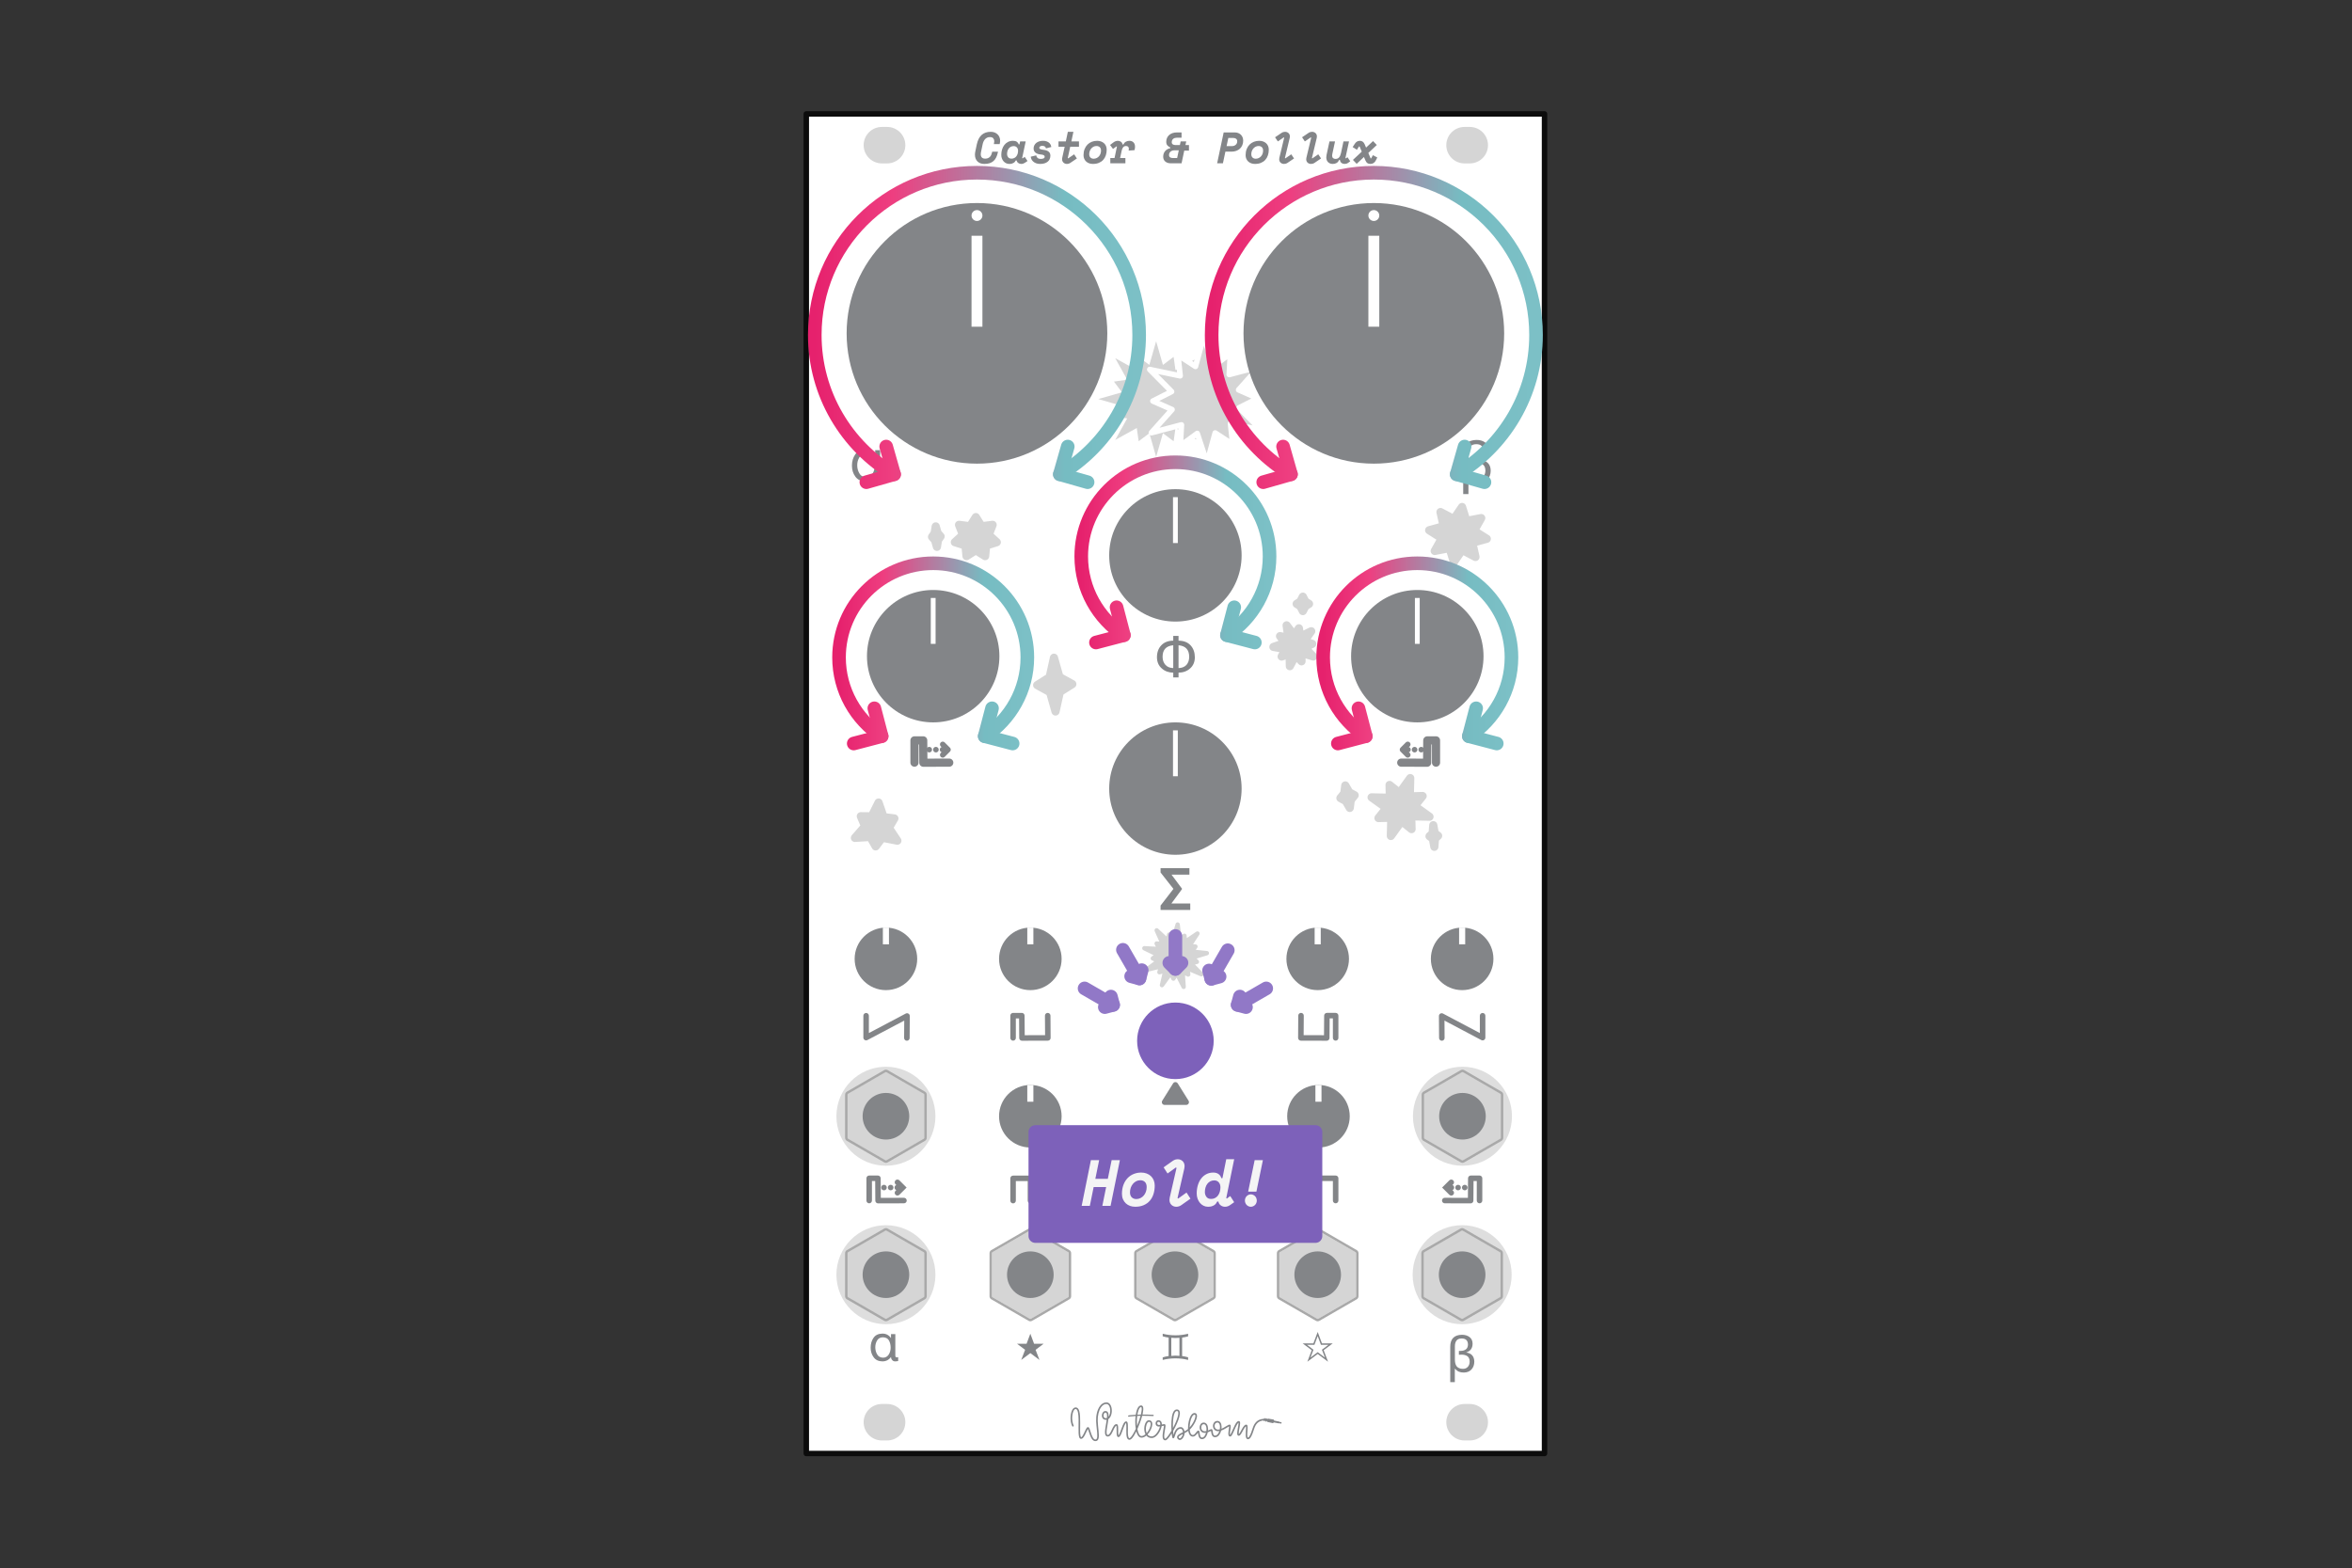 <?xml version="1.0" encoding="UTF-8" standalone="no"?>
<!DOCTYPE svg PUBLIC "-//W3C//DTD SVG 1.1//EN" "http://www.w3.org/Graphics/SVG/1.1/DTD/svg11.dtd">
<svg width="100%" height="100%" viewBox="0 0 1801 1201" version="1.1" xmlns="http://www.w3.org/2000/svg" xmlns:xlink="http://www.w3.org/1999/xlink" xml:space="preserve" xmlns:serif="http://www.serif.com/" style="fill-rule:evenodd;clip-rule:evenodd;stroke-linecap:round;stroke-linejoin:round;stroke-miterlimit:1.5;">
    <rect x="0" y="0" width="1801" height="1201" fill="#333333" stroke="none"/>
    <rect id="_13---hold-button" serif:id="13 - hold button" x="0.045" y="0.222" width="1800" height="1200" style="fill:none;"/>
    <g id="_13---hold-button1" serif:id="13 - hold button">
        <g id="Base">
            <rect x="617.402" y="87.232" width="565.286" height="1025.98" style="fill:white;"/>
            <rect id="Outline" x="617.402" y="87.232" width="565.286" height="1025.98" style="fill:none;stroke:rgb(12,12,12);stroke-width:4.17px;"/>
            <path id="Mounting-holes" serif:id="Mounting holes" d="M693.252,1089.26c0,-7.712 -6.261,-13.972 -13.972,-13.972l-3.992,-0c-7.712,-0 -13.973,6.26 -13.973,13.972c0,7.712 6.261,13.973 13.973,13.973l3.992,-0c7.711,-0 13.972,-6.261 13.972,-13.973Zm0,-978.073c0,-7.712 -6.261,-13.972 -13.972,-13.972l-3.992,-0c-7.712,-0 -13.973,6.26 -13.973,13.972c0,7.712 6.261,13.973 13.973,13.973l3.992,-0c7.711,-0 13.972,-6.261 13.972,-13.973Zm446.161,978.073c0,-7.712 -6.261,-13.972 -13.972,-13.972l-3.992,-0c-7.712,-0 -13.973,6.26 -13.973,13.972c0,7.712 6.261,13.973 13.973,13.973l3.992,-0c7.711,-0 13.972,-6.261 13.972,-13.973Zm0,-978.073c0,-7.712 -6.261,-13.972 -13.972,-13.972l-3.992,-0c-7.712,-0 -13.973,6.26 -13.973,13.972c0,7.712 6.261,13.973 13.973,13.973l3.992,-0c7.711,-0 13.972,-6.261 13.972,-13.973Z" style="fill:rgb(213,213,213);"/>
            <g id="Legend">
                <path d="M685.583,1037.94c-0.051,1.13 0.314,1.682 1.097,1.656c0.475,0 0.835,-0.083 1.079,-0.25l-0,3.042c-0.296,0.103 -0.681,0.167 -1.156,0.193c-0.5,0.051 -0.917,0.077 -1.251,0.077c-0.924,-0.026 -1.65,-0.366 -2.176,-1.021c-0.578,-0.629 -0.866,-1.392 -0.866,-2.291l-0.077,0c-1.605,2.208 -3.8,3.312 -6.585,3.312c-2.991,-0.052 -5.225,-1.123 -6.701,-3.216c-1.502,-2.028 -2.253,-4.46 -2.253,-7.297c0,-2.901 0.725,-5.398 2.176,-7.49c1.438,-2.131 3.71,-3.222 6.816,-3.274c2.76,0 4.929,1.117 6.508,3.351l0.077,-0l0,-2.965l3.312,-0l-0,16.173Zm-9.377,1.887c1.027,0 1.906,-0.237 2.638,-0.712c0.706,-0.449 1.296,-1.053 1.771,-1.81c0.924,-1.553 1.387,-3.26 1.387,-5.122c-0,-2.079 -0.424,-3.908 -1.271,-5.487c-0.86,-1.605 -2.426,-2.433 -4.698,-2.484c-2.016,0.051 -3.485,0.866 -4.41,2.445c-0.924,1.553 -1.386,3.274 -1.386,5.16c0,2.003 0.462,3.806 1.386,5.411c0.925,1.682 2.452,2.548 4.583,2.599Z" style="fill:rgb(131,133,136);fill-rule:nonzero;"/>
                <path d="M673.94,363.261c-0.059,1.291 0.359,1.922 1.254,1.892c0.543,0 0.953,-0.095 1.232,-0.286l0,3.477c-0.337,0.117 -0.777,0.191 -1.32,0.22c-0.572,0.059 -1.049,0.088 -1.43,0.088c-1.057,-0.029 -1.886,-0.418 -2.487,-1.166c-0.66,-0.719 -0.99,-1.592 -0.99,-2.619l-0.088,0c-1.834,2.523 -4.343,3.785 -7.526,3.785c-3.418,-0.059 -5.971,-1.284 -7.658,-3.675c-1.716,-2.318 -2.575,-5.098 -2.575,-8.34c0,-3.315 0.829,-6.169 2.487,-8.56c1.643,-2.435 4.24,-3.682 7.79,-3.741c3.154,0 5.633,1.277 7.438,3.829l0.088,0l-0,-3.389l3.785,0l-0,18.485Zm-10.717,2.156c1.174,0 2.179,-0.271 3.015,-0.814c0.807,-0.513 1.481,-1.203 2.024,-2.068c1.056,-1.775 1.585,-3.727 1.585,-5.854c-0,-2.376 -0.484,-4.467 -1.453,-6.271c-0.983,-1.834 -2.772,-2.78 -5.369,-2.839c-2.303,0.059 -3.983,0.99 -5.039,2.795c-1.056,1.775 -1.585,3.741 -1.585,5.897c0,2.289 0.529,4.35 1.585,6.184c1.056,1.921 2.802,2.912 5.237,2.97Z" style="fill:rgb(131,133,136);fill-rule:nonzero;"/>
                <path d="M1114,1058.55l-3.504,0l-0,-27.033c-0,-6.046 2.971,-9.127 8.914,-9.242c2.337,-0 4.281,0.577 5.835,1.732c1.553,1.194 2.342,2.895 2.368,5.103c-0.026,3.466 -1.63,5.686 -4.814,6.662l0,0.077c4.018,0.629 6.059,2.978 6.123,7.047c-0.025,2.401 -0.738,4.377 -2.137,5.931c-1.451,1.566 -3.408,2.361 -5.873,2.387c-1.502,0 -2.766,-0.218 -3.793,-0.654c-1.052,-0.45 -2.092,-1.239 -3.119,-2.369l-0,10.359Zm0.058,-17.233c-0,0.925 0.09,1.81 0.269,2.657c0.18,0.809 0.482,1.554 0.905,2.234c0.449,0.667 1.078,1.181 1.887,1.54c0.796,0.424 1.81,0.636 3.042,0.636c1.656,-0 2.946,-0.539 3.871,-1.618c0.885,-1.027 1.328,-2.355 1.328,-3.985c-0.026,-1.939 -0.629,-3.319 -1.81,-4.14c-1.181,-0.757 -2.651,-1.136 -4.409,-1.136c-0.668,0.026 -1.342,0.064 -2.022,0.115l0,-2.965c0.578,0 1.13,-0.013 1.656,-0.038c1.476,-0.026 2.728,-0.43 3.755,-1.213c1.001,-0.771 1.514,-2.009 1.54,-3.716c-0.077,-3.043 -1.694,-4.564 -4.852,-4.564c-1.823,0.026 -3.139,0.565 -3.947,1.618c-0.809,1.078 -1.213,2.535 -1.213,4.37l-0,10.205Z" style="fill:rgb(131,133,136);fill-rule:nonzero;"/>
                <path d="M1124.43,378.389l-4.005,0l0,-30.895c0,-6.91 3.397,-10.43 10.189,-10.563c2.67,0 4.892,0.661 6.667,1.981c1.776,1.364 2.678,3.308 2.707,5.831c-0.029,3.961 -1.863,6.499 -5.501,7.614l-0,0.088c4.592,0.719 6.924,3.404 6.997,8.054c-0.029,2.743 -0.843,5.003 -2.442,6.778c-1.658,1.79 -3.895,2.699 -6.712,2.728c-1.716,0 -3.161,-0.249 -4.335,-0.748c-1.203,-0.513 -2.391,-1.415 -3.565,-2.706l0,11.838Zm0.066,-19.694c0,1.056 0.103,2.068 0.309,3.036c0.205,0.925 0.55,1.776 1.034,2.553c0.513,0.763 1.232,1.35 2.156,1.76c0.91,0.485 2.069,0.727 3.477,0.727c1.893,-0 3.367,-0.617 4.423,-1.849c1.012,-1.173 1.519,-2.692 1.519,-4.555c-0.03,-2.215 -0.719,-3.792 -2.069,-4.731c-1.35,-0.866 -3.029,-1.298 -5.039,-1.298c-0.763,0.029 -1.533,0.073 -2.311,0.132l0,-3.389c0.66,-0 1.291,-0.015 1.893,-0.044c1.687,-0.029 3.117,-0.492 4.291,-1.386c1.144,-0.881 1.731,-2.296 1.76,-4.247c-0.088,-3.477 -1.936,-5.216 -5.545,-5.216c-2.083,0.03 -3.587,0.646 -4.511,1.849c-0.924,1.232 -1.387,2.897 -1.387,4.995l0,11.663Z" style="fill:rgb(131,133,136);fill-rule:nonzero;"/>
                <path d="M902.443,511.669c2.656,-0.088 4.687,-0.91 6.096,-2.465c1.379,-1.599 2.068,-3.66 2.068,-6.183c-0.029,-5.399 -2.75,-8.34 -8.164,-8.824l0,17.472Zm-4.049,3.521c-3.506,-0.059 -6.433,-1.137 -8.78,-3.235c-2.406,-2.083 -3.638,-4.907 -3.697,-8.472c0,-3.844 1.108,-6.924 3.323,-9.242c2.201,-2.348 5.252,-3.536 9.154,-3.565l0,-3.653l4.049,-0l0,3.653c3.947,0.029 7.013,1.217 9.198,3.565c2.172,2.318 3.272,5.398 3.301,9.242c-0.058,3.565 -1.276,6.389 -3.653,8.472c-2.347,2.098 -5.296,3.176 -8.846,3.235l0,3.653l-4.049,-0l0,-3.653Zm0,-20.993c-5.442,0.484 -8.164,3.425 -8.164,8.824c0,2.523 0.727,4.584 2.179,6.183c1.379,1.555 3.374,2.377 5.985,2.465l0,-17.472Z" style="fill:rgb(131,133,136);fill-rule:nonzero;"/>
                <g>
                    <path d="M726.874,584.093l-19.82,0.059l-0.126,-17.109l-6.688,-0l-0,17.05" style="fill:none;stroke:rgb(131,133,136);stroke-width:6.25px;"/>
                    <path d="M721.881,570.113l4.03,4.03l-4.03,4.03" style="fill:none;stroke:rgb(131,133,136);stroke-width:4.23px;stroke-linejoin:miter;stroke-miterlimit:10;"/>
                    <path d="M707.107,574.143l18.804,-0" style="fill:none;stroke:rgb(131,133,136);stroke-width:4.23px;stroke-dasharray:0.04,5.07,0,0;stroke-dashoffset:21.13;"/>
                </g>
                <g>
                    <path d="M1072.97,584.093l19.82,0.059l0.126,-17.109l6.688,-0l-0,17.05" style="fill:none;stroke:rgb(131,133,136);stroke-width:6.25px;"/>
                    <path d="M1077.97,578.173l-4.03,-4.03l4.03,-4.03" style="fill:none;stroke:rgb(131,133,136);stroke-width:4.23px;stroke-linejoin:miter;stroke-miterlimit:10;"/>
                    <path d="M1092.74,574.143l-18.804,-0" style="fill:none;stroke:rgb(131,133,136);stroke-width:4.23px;stroke-dasharray:0.04,5.07,0,0;stroke-dashoffset:21.13;"/>
                </g>
                <path d="M905.073,680.985l-0,-0.375l-7.988,-10.716l13.687,-0l0,-5.017l-22.093,-0l-0,3.344l9.858,12.565l-9.858,12.786l-0,3.322l22.731,0l0,-4.929l-14.435,0l8.098,-10.98Z" style="fill:rgb(131,133,136);fill-rule:nonzero;"/>
                <path d="M788.962,1021.48l-2.894,7.701l-7.264,-0l6.141,4.62l-2.956,7.764l6.973,-5.245l6.993,5.245l-2.976,-7.764l6.14,-4.62l-7.285,-0l-2.872,-7.701Z" style="fill:rgb(131,133,136);fill-rule:nonzero;"/>
                <path d="M1009,1020.12l-3.285,8.743l-8.247,-0l6.971,5.246l-3.355,8.814l7.916,-5.955l7.94,5.955l-3.379,-8.814l6.971,-5.246l-8.271,-0l-3.261,-8.743Zm0,3.166l2.481,6.688l5.742,-0l-4.986,3.757l2.316,6.026l-5.553,-4.159l-5.553,4.159l2.316,-6.026l-4.986,-3.757l5.718,-0l2.505,-6.688Z" style="fill:rgb(131,133,136);fill-rule:nonzero;"/>
                <path d="M894.854,1024.45c-1.496,-0.198 -3.009,-0.528 -4.538,-0.99l-0,-1.98c3.102,0.803 6.354,1.205 9.753,1.205c3.4,-0 6.635,-0.402 9.705,-1.205l-0,2.013c-1.574,0.429 -3.103,0.748 -4.588,0.957l-0,14.128c1.485,0.209 3.014,0.522 4.588,0.941l-0,2.046c-3.07,-0.814 -6.305,-1.221 -9.705,-1.221c-3.399,-0 -6.651,0.407 -9.753,1.221l-0,-1.98c1.529,-0.485 3.042,-0.82 4.538,-1.007l0,-14.128Zm2.047,13.979c2.079,-0.231 4.159,-0.231 6.238,0l0,-13.83c-2.079,0.231 -4.159,0.231 -6.238,-0l-0,13.83Z" style="fill:rgb(131,133,136);fill-rule:nonzero;"/>
                <path d="M967.623,1087.89c-4.385,0.296 -6.232,3.205 -7.214,6.269c-0.863,2.695 -1.83,5.477 -2.883,6.908c-0.585,0.793 -1.235,1.2 -1.868,1.2c-0.629,0 -1.089,-0.331 -1.384,-0.954c-0.449,-0.947 -0.438,-2.803 -0.319,-4.66c0.094,-1.458 0.237,-2.916 0.174,-3.849c-0.009,-0.135 -0.037,-0.288 -0.062,-0.401c-0.054,0.028 -0.108,0.066 -0.164,0.108c-0.207,0.156 -0.411,0.382 -0.619,0.65c-0.719,0.934 -1.43,2.348 -2.102,3.576c-0.573,1.048 -1.131,1.965 -1.629,2.426c-0.338,0.313 -0.68,0.453 -0.988,0.453c-0.581,-0 -0.999,-0.354 -1.16,-1.094c-0.206,-0.944 0.081,-2.799 0.419,-4.651c0.267,-1.467 0.555,-2.933 0.566,-3.872c0.001,-0.12 -0.013,-0.254 -0.027,-0.359c-0.08,0.047 -0.16,0.117 -0.245,0.196c-0.259,0.239 -0.518,0.585 -0.779,0.998c-0.87,1.375 -1.735,3.457 -2.525,5.266c-0.65,1.489 -1.258,2.799 -1.768,3.453c-0.367,0.471 -0.758,0.66 -1.065,0.66c-0.58,-0 -0.978,-0.301 -1.207,-0.864c-0.313,-0.771 -0.197,-2.284 0.026,-3.796c0.138,-0.939 0.303,-1.878 0.373,-2.6c0.017,-0.178 0.019,-0.377 0.017,-0.539c-0.052,0.025 -0.108,0.054 -0.167,0.084c-0.479,0.241 -1.095,0.631 -1.795,1.062c-1.226,0.756 -2.696,1.621 -4.153,2.133c-0.297,1.175 -0.775,2.291 -1.406,3.162c-0.839,1.157 -1.946,1.886 -3.232,1.886c-1.134,0 -1.838,-0.575 -2.285,-1.392c-0.378,-0.688 -0.554,-1.57 -0.661,-2.357c-0.048,-0.355 -0.113,-0.778 -0.159,-1.068c-0.232,0.1 -0.544,0.238 -0.824,0.371c-0.495,0.234 -1.071,0.493 -1.69,0.703c-0.261,1.227 -0.709,2.397 -1.311,3.304c-0.794,1.196 -1.857,1.943 -3.081,1.943c-1.09,-0 -1.803,-0.606 -2.265,-1.489c-0.383,-0.734 -0.579,-1.675 -0.7,-2.513c-0.052,-0.358 -0.091,-0.695 -0.129,-0.982c-0.148,0.171 -0.306,0.372 -0.474,0.585c-0.498,0.629 -1.08,1.347 -1.731,1.825c-0.517,0.379 -1.08,0.613 -1.676,0.613c-1.073,0 -1.91,-0.522 -2.521,-1.427c-0.503,-0.745 -0.846,-1.776 -1.037,-2.967c-0.877,0.64 -1.85,1.195 -2.802,1.701c-0.004,0.125 -0.012,0.249 -0.024,0.372c-0.128,1.326 -0.762,2.779 -1.573,3.73c-0.627,0.734 -1.372,1.164 -2.07,1.164c-0.364,-0 -0.788,-0.142 -1.16,-0.414c-0.531,-0.387 -0.949,-1.031 -0.949,-1.796c-0,-0.771 0.582,-1.515 1.615,-2.195c0.772,-0.508 1.812,-1.014 2.914,-1.579c-0.068,-0.747 -0.294,-1.467 -0.658,-1.991c-0.273,-0.393 -0.623,-0.675 -1.064,-0.675c-1.367,0 -2.275,0.793 -2.926,1.794c-0.73,1.122 -1.15,2.506 -1.469,3.542c-0.222,0.72 -0.412,1.292 -0.593,1.573c-0.22,0.341 -0.497,0.449 -0.732,0.449c-0.126,0 -0.26,-0.033 -0.392,-0.132c-0.082,-0.061 -0.224,-0.217 -0.319,-0.511c-0.147,-0.459 -0.328,-1.594 -0.476,-3.115c-0.586,0.938 -1.163,1.794 -1.704,2.526c-0.861,1.165 -1.645,2.022 -2.239,2.436c-0.371,0.259 -0.705,0.367 -0.968,0.367c-1.145,0 -1.788,-0.804 -1.986,-2.151c-0.224,-1.522 0.134,-3.826 0.481,-5.829c0.177,-1.017 0.347,-1.952 0.421,-2.651c0.02,-0.188 0.023,-0.399 0.021,-0.557c-0.528,0.044 -1.104,0.169 -1.688,0.296c-0.389,2.129 -1.582,4.679 -3.14,6.52c-1.315,1.555 -2.897,2.589 -4.447,2.589c-1.877,0 -3.235,-0.733 -4.159,-1.858c-1.166,0.976 -2.459,1.584 -3.744,1.584c-1.358,-0 -2.486,-1.032 -3.267,-2.806c-0.257,-0.584 -0.48,-1.251 -0.669,-1.979c-0.606,1.224 -1.219,2.337 -1.812,3.27c-0.707,1.113 -1.393,1.976 -2.004,2.492c-0.522,0.441 -1.022,0.646 -1.45,0.646c-0.93,-0 -1.588,-0.632 -1.955,-1.765c-0.415,-1.284 -0.469,-3.29 -0.448,-5.296c0.02,-1.899 0.103,-3.799 -0.056,-5.014c-0.036,-0.274 -0.082,-0.508 -0.151,-0.688c-0.011,-0.03 -0.029,-0.064 -0.045,-0.093c-0.039,0.025 -0.076,0.067 -0.12,0.109c-0.17,0.162 -0.335,0.399 -0.503,0.686c-0.592,1.012 -1.172,2.594 -1.743,4.175c-0.703,1.944 -1.398,3.885 -2.06,4.876c-0.428,0.639 -0.913,0.929 -1.327,0.929c-0.475,0 -0.885,-0.292 -1.118,-0.932c-0.298,-0.819 -0.317,-2.425 -0.306,-4.031c0.009,-1.26 0.029,-2.52 -0.119,-3.326c-0.024,-0.134 -0.079,-0.292 -0.114,-0.386c-0.282,0.061 -0.517,0.304 -0.759,0.612c-0.602,0.765 -1.125,1.964 -1.679,3.158c-0.605,1.304 -1.245,2.601 -2.004,3.435c-0.612,0.672 -1.309,1.062 -2.096,1.062c-1.256,-0 -1.932,-0.89 -2.089,-2.461c-0.179,-1.8 0.33,-4.614 0.82,-7.428c0.176,-1.01 0.35,-2.02 0.483,-2.977c-0.226,0.044 -0.461,0.067 -0.706,0.067c-2.558,-0 -3.341,-2.394 -2.858,-4.351c0.335,-1.356 1.287,-2.416 2.508,-2.416c1.399,-0 2.153,0.892 2.412,2.418c0.094,0.549 0.118,1.192 0.092,1.9c0.086,-0.118 0.167,-0.242 0.243,-0.371c0.621,-1.056 0.947,-2.466 0.99,-3.874c0.042,-1.405 -0.198,-2.812 -0.743,-3.866c-0.476,-0.919 -1.189,-1.562 -2.187,-1.562c-1.669,-0 -3.059,0.996 -4.133,2.551c-1.739,2.517 -2.649,6.469 -2.505,10.477c0.185,5.164 1.295,10.426 0.689,13.118c-0.193,0.857 -0.557,1.488 -1.092,1.869c-0.379,0.269 -0.849,0.423 -1.434,0.423c-1.01,0 -1.887,-0.622 -2.608,-1.642c-0.916,-1.295 -1.603,-3.25 -2.153,-4.954c-0.346,-1.071 -0.635,-2.036 -0.905,-2.636c-0.011,-0.024 -0.023,-0.049 -0.035,-0.074l-0.031,0.044c-0.323,0.483 -0.685,1.261 -1.083,2.123c-0.75,1.626 -1.618,3.531 -2.513,4.531c-0.511,0.572 -1.06,0.871 -1.583,0.871c-0.615,-0 -1.146,-0.419 -1.46,-1.321c-0.484,-1.392 -0.531,-4.184 -0.497,-7.347c0.041,-3.908 0.186,-8.402 -0.39,-11.372c-0.176,-0.906 -0.414,-1.662 -0.762,-2.187c-0.259,-0.389 -0.578,-0.634 -1.006,-0.634c-0.738,0 -1.252,0.636 -1.667,1.487c-0.764,1.571 -1.089,3.921 -1.052,5.847c0.061,3.193 1.141,5.223 1.141,5.223c0.161,0.299 0.049,0.672 -0.249,0.832c-0.299,0.161 -0.672,0.049 -0.833,-0.249c0,-0 -1.22,-2.244 -1.288,-5.782c-0.041,-2.113 0.338,-4.686 1.177,-6.409c0.654,-1.344 1.607,-2.178 2.771,-2.178c1.302,0 2.226,1.027 2.74,2.823c0.639,2.237 0.714,5.732 0.687,9.227c-0.032,3.943 -0.197,7.887 0.271,9.898c0.066,0.287 0.144,0.528 0.244,0.712c0.055,0.101 0.084,0.201 0.173,0.201c0.128,0 0.246,-0.077 0.372,-0.177c0.211,-0.166 0.415,-0.408 0.621,-0.695c0.71,-0.996 1.383,-2.506 1.987,-3.816c0.51,-1.104 0.981,-2.075 1.375,-2.561c0.315,-0.389 0.654,-0.537 0.92,-0.537c0.247,0 0.544,0.121 0.796,0.477c0.253,0.358 0.532,1.087 0.831,2.004c0.537,1.641 1.191,3.942 2.142,5.518c0.52,0.862 1.095,1.525 1.867,1.525c0.592,-0 0.954,-0.298 1.165,-0.808c0.186,-0.45 0.274,-1.03 0.307,-1.709c0.139,-2.843 -0.707,-7.267 -0.863,-11.621c-0.154,-4.296 0.859,-8.522 2.722,-11.219c1.326,-1.92 3.083,-3.082 5.144,-3.082c1.193,-0 2.142,0.572 2.835,1.51c0.93,1.258 1.382,3.218 1.323,5.184c-0.059,1.961 -0.626,3.915 -1.651,5.17c-0.286,0.35 -0.606,0.648 -0.959,0.883c-0.138,1.181 -0.35,2.453 -0.571,3.725c-0.468,2.688 -0.979,5.375 -0.808,7.096c0.078,0.781 0.241,1.353 0.866,1.353c0.597,0 1.06,-0.447 1.499,-1.044c0.55,-0.747 1.024,-1.745 1.486,-2.741c0.598,-1.289 1.179,-2.575 1.828,-3.401c0.554,-0.704 1.182,-1.095 1.862,-1.095c0.453,-0 0.862,0.291 1.075,0.954c0.262,0.815 0.261,2.412 0.25,4.009c-0.008,1.254 -0.018,2.508 0.152,3.31c0.023,0.112 0.071,0.242 0.109,0.335c0.01,-0.009 0.019,-0.018 0.027,-0.026c0.153,-0.164 0.303,-0.402 0.459,-0.692c0.547,-1.017 1.105,-2.606 1.68,-4.195c0.706,-1.954 1.442,-3.903 2.177,-4.899c0.453,-0.614 0.957,-0.906 1.415,-0.906c0.475,0 0.882,0.279 1.122,0.907c0.307,0.805 0.343,2.42 0.317,4.25c-0.031,2.177 -0.129,4.682 0.234,6.336c0.084,0.382 0.19,0.714 0.338,0.972c0.14,0.245 0.312,0.415 0.573,0.415c0.201,-0 0.411,-0.148 0.657,-0.356c0.54,-0.456 1.135,-1.228 1.76,-2.212c0.798,-1.256 1.633,-2.847 2.437,-4.597c-0.279,-1.727 -0.412,-3.65 -0.401,-5.573c0.008,-1.439 0.097,-2.877 0.261,-4.234c-3.47,0.193 -5.197,0.495 -5.197,0.495c-0.267,0.046 -0.522,-0.133 -0.569,-0.4c-0.047,-0.267 0.132,-0.522 0.399,-0.569c0,0 1.829,-0.321 5.503,-0.518c0.341,-2.218 0.893,-4.144 1.631,-5.385c0.669,-1.125 1.512,-1.726 2.435,-1.726c0.792,0 1.345,0.489 1.58,1.468c0.242,1.011 0.115,2.679 -0.307,4.689c-0.055,0.263 -0.115,0.532 -0.18,0.807c2.33,-0.015 5.042,0.032 8.14,0.183c0.27,0.013 0.48,0.244 0.467,0.515c-0.014,0.271 -0.244,0.48 -0.515,0.467c-3.192,-0.155 -5.97,-0.2 -8.337,-0.181c-0.829,3.168 -2.175,6.888 -3.64,10.13c0.223,1.256 0.533,2.387 0.936,3.302c0.54,1.228 1.202,2.072 2.142,2.072c1.063,-0 2.112,-0.557 3.067,-1.39c-0.882,-1.696 -1.089,-3.883 -0.802,-5.843c0.227,-1.552 0.762,-2.943 1.468,-3.812c0.566,-0.696 1.249,-1.077 1.975,-1.077c0.784,-0 1.366,0.249 1.784,0.655c0.584,0.566 0.855,1.485 0.794,2.611c-0.123,2.25 -1.564,5.408 -3.565,7.569l-0.086,0.09c0.72,0.893 1.78,1.471 3.268,1.471c1.05,0 2.085,-0.661 3.019,-1.615c1.523,-1.553 2.753,-3.904 3.248,-5.948l0.014,-0.061c-0.306,0.046 -0.605,0.074 -0.892,0.074c-1.945,0 -2.706,-1.712 -2.397,-3.093c0.217,-0.966 0.94,-1.753 2.094,-1.753c0.782,-0 1.368,0.252 1.793,0.667c0.579,0.564 0.865,1.475 0.843,2.591c0.677,-0.147 1.34,-0.283 1.925,-0.283c0.319,-0 0.576,0.145 0.737,0.481c0.089,0.188 0.145,0.503 0.131,0.923c-0.026,0.742 -0.241,1.935 -0.471,3.259c-0.324,1.87 -0.685,4.019 -0.476,5.44c0.091,0.619 0.245,1.101 0.77,1.101c0.032,0 0.063,-0.024 0.103,-0.045c0.112,-0.059 0.234,-0.147 0.368,-0.259c0.492,-0.413 1.09,-1.111 1.748,-2.001c0.793,-1.071 1.665,-2.416 2.528,-3.896c-0.262,-4.332 -0.181,-10.219 1.063,-13.477c0.667,-1.748 1.7,-2.771 3.038,-2.771c0.64,-0 1.131,0.19 1.5,0.51c0.359,0.312 0.61,0.76 0.738,1.334c0.207,0.929 0.084,2.241 -0.304,3.771c-0.81,3.19 -2.759,7.395 -4.785,10.921c0.009,0.137 0.018,0.271 0.028,0.402c0.074,1.027 0.166,1.936 0.262,2.66c0.344,-1.112 0.809,-2.548 1.575,-3.725c0.873,-1.343 2.123,-2.353 3.956,-2.353c0.84,0 1.554,0.455 2.073,1.203c0.39,0.562 0.667,1.298 0.803,2.083c0.964,-0.528 1.921,-1.117 2.742,-1.806c-0.014,-0.234 -0.023,-0.471 -0.027,-0.71c-0.06,-3.528 0.89,-7.668 2.371,-9.837c0.749,-1.097 1.654,-1.71 2.601,-1.71c0.549,0 0.966,0.176 1.275,0.464c0.414,0.388 0.644,1.022 0.633,1.854c-0.033,2.518 -2.327,7.192 -5.377,10.252c-0.067,0.067 -0.136,0.134 -0.206,0.199c0.1,1.03 0.309,1.957 0.651,2.686c0.392,0.837 0.957,1.399 1.79,1.399c0.443,0 0.837,-0.258 1.205,-0.582c0.461,-0.404 0.872,-0.927 1.238,-1.39c0.404,-0.509 0.767,-0.952 1.072,-1.176c0.244,-0.179 0.481,-0.255 0.691,-0.255c0.211,0 0.422,0.081 0.588,0.313c0.062,0.088 0.127,0.219 0.175,0.396c0.061,0.226 0.11,0.573 0.162,0.987c0.094,0.743 0.206,1.736 0.532,2.541c0.247,0.612 0.615,1.127 1.312,1.127c0.835,-0 1.516,-0.577 2.057,-1.393c0.426,-0.642 0.76,-1.434 0.992,-2.281c-0.307,0.05 -0.617,0.079 -0.925,0.079c-3.119,-0 -4.289,-2.793 -3.862,-5.049c0.299,-1.578 1.373,-2.847 3,-2.847c2.144,0 3.282,2.052 3.384,4.635c0.018,0.473 0.004,0.963 -0.043,1.454c0.538,-0.22 1.025,-0.464 1.42,-0.653c0.551,-0.262 0.983,-0.415 1.21,-0.415c0.262,0 0.512,0.114 0.688,0.426c0.12,0.212 0.209,0.641 0.277,1.185c0.085,0.683 0.169,1.595 0.477,2.334c0.235,0.563 0.615,1.022 1.336,1.022c0.903,-0 1.648,-0.567 2.237,-1.379c0.426,-0.588 0.77,-1.305 1.022,-2.075c-0.311,0.053 -0.617,0.082 -0.916,0.082c-3.1,-0 -4.346,-2.798 -3.86,-5.051c0.334,-1.551 1.469,-2.824 3.319,-2.824c2.067,-0 3.154,2.019 3.187,4.565c0.006,0.476 -0.023,0.967 -0.086,1.462c1.144,-0.487 2.274,-1.181 3.243,-1.779c0.867,-0.534 1.615,-1.003 2.149,-1.238c0.32,-0.141 0.59,-0.205 0.792,-0.205c0.402,0 0.747,0.228 0.865,0.806c0.104,0.509 -0.016,1.532 -0.194,2.688c-0.204,1.317 -0.469,2.83 -0.381,3.831c0.014,0.159 0.036,0.302 0.075,0.424c0.016,0.05 0.019,0.105 0.04,0.137c0.043,-0.041 0.104,-0.103 0.147,-0.159c0.124,-0.159 0.254,-0.365 0.39,-0.607c0.566,-1.008 1.216,-2.583 1.908,-4.158c0.847,-1.929 1.765,-3.852 2.651,-4.836c0.511,-0.567 1.046,-0.85 1.54,-0.85c0.361,0 0.638,0.162 0.829,0.486c0.143,0.244 0.23,0.65 0.224,1.18c-0.011,0.989 -0.304,2.534 -0.586,4.079c-0.264,1.451 -0.521,2.901 -0.468,3.83c0.008,0.139 0.045,0.3 0.072,0.405c0.029,-0.021 0.059,-0.044 0.082,-0.065c0.109,-0.101 0.22,-0.232 0.334,-0.385c0.509,-0.679 1.059,-1.742 1.633,-2.803c0.615,-1.135 1.258,-2.266 1.897,-2.992c0.552,-0.629 1.138,-0.965 1.681,-0.965c0.422,-0 0.788,0.243 0.967,0.829c0.192,0.629 0.152,1.891 0.053,3.32c-0.115,1.666 -0.292,3.582 -0.086,4.848c0.045,0.276 0.106,0.516 0.201,0.702c0.063,0.123 0.131,0.222 0.26,0.222c0.178,0 0.338,-0.114 0.508,-0.273c0.263,-0.247 0.515,-0.606 0.765,-1.042c0.838,-1.463 1.602,-3.734 2.308,-5.939c1.149,-3.587 3.368,-6.946 8.65,-7.139l0.07,-0.328c0.031,-0.146 0.175,-0.24 0.321,-0.208l0.328,0.069c0.147,0.032 0.24,0.176 0.209,0.322l-0.058,0.272c0.003,0.002 0.006,0.005 0.009,0.007l0.256,0.051l0.061,-0.286c0.043,-0.202 0.242,-0.331 0.443,-0.288l0.46,0.098c0.202,0.043 0.33,0.242 0.287,0.444l-0.057,0.267l0.244,0.048l0.053,-0.271c0.047,-0.234 0.271,-0.389 0.507,-0.348l4.149,0.714c0.244,0.041 0.405,0.276 0.357,0.518l-0.012,0.065l0.029,0.006c0.122,0.024 0.212,0.121 0.232,0.237l3.66,0.721c0.168,0.033 0.301,0.144 0.368,0.287l1.243,0.148l0.348,0.462l-0.081,0.409l-0.496,0.295l-1.204,-0.337c-0.117,0.109 -0.283,0.162 -0.452,0.128l-3.661,-0.721c-0.062,0.1 -0.182,0.156 -0.304,0.132l-0.029,-0.006l-0.013,0.065c-0.048,0.243 -0.286,0.398 -0.527,0.345l-4.111,-0.914c-0.233,-0.052 -0.382,-0.28 -0.336,-0.514l0.053,-0.271l-0.261,-0.052l-0.061,0.286c-0.043,0.202 -0.242,0.331 -0.444,0.288l-0.459,-0.098c-0.202,-0.043 -0.331,-0.242 -0.288,-0.444l0.057,-0.267l-0.266,-0.053l-0.062,0.291c-0.031,0.146 -0.175,0.24 -0.322,0.209l-0.327,-0.07c-0.147,-0.031 -0.24,-0.176 -0.209,-0.322l0.03,-0.141Zm-61.84,10.381c-0.464,0.238 -0.907,0.468 -1.315,0.694c-0.607,0.335 -1.128,0.657 -1.495,0.993c-0.247,0.226 -0.43,0.437 -0.43,0.689c0,0.346 0.206,0.629 0.446,0.804c0.142,0.104 0.296,0.177 0.435,0.177c0.397,-0 0.779,-0.315 1.136,-0.733c0.577,-0.677 1.043,-1.664 1.223,-2.624Zm-27.743,-0.716c1.308,-1.472 2.341,-3.401 2.815,-5.11c0.232,-0.839 0.332,-1.621 0.242,-2.258c-0.053,-0.38 -0.171,-0.702 -0.397,-0.922c-0.215,-0.209 -0.525,-0.309 -0.929,-0.309c-0.386,0 -0.72,0.254 -1.021,0.624c-0.594,0.73 -1.015,1.91 -1.206,3.215c-0.23,1.569 -0.128,3.348 0.496,4.76Zm45.704,-1.515c0.089,-0.617 0.123,-1.239 0.1,-1.832c-0.039,-0.986 -0.235,-1.894 -0.64,-2.551c-0.338,-0.549 -0.832,-0.903 -1.516,-0.903c-1.013,-0 -1.606,0.864 -1.792,1.847c-0.3,1.584 0.463,3.591 2.654,3.591c0.4,0 0.802,-0.058 1.194,-0.152Zm10.286,-1.296c0.118,-0.639 0.175,-1.284 0.167,-1.897c-0.012,-0.962 -0.181,-1.846 -0.555,-2.487c-0.307,-0.525 -0.764,-0.866 -1.403,-0.866c-1.195,0 -1.902,0.853 -2.118,1.855c-0.34,1.575 0.491,3.563 2.659,3.563c0.406,-0 0.825,-0.062 1.25,-0.168Zm-35.844,-1.071c1.609,-3.014 3.049,-6.304 3.709,-8.903c0.33,-1.299 0.471,-2.411 0.295,-3.2c-0.063,-0.285 -0.165,-0.519 -0.344,-0.674c-0.169,-0.147 -0.401,-0.209 -0.694,-0.209c-0.891,-0 -1.446,0.816 -1.89,1.98c-1.017,2.665 -1.201,7.157 -1.076,11.006Zm12.754,-0.398c2.143,-2.38 3.815,-5.518 4.294,-7.742c0.125,-0.579 0.169,-1.087 0.098,-1.49c-0.035,-0.201 -0.093,-0.369 -0.212,-0.48c-0.103,-0.097 -0.251,-0.133 -0.435,-0.133c-0.368,0 -0.707,0.195 -1.027,0.501c-0.404,0.384 -0.767,0.938 -1.093,1.602c-0.993,2.026 -1.604,5.038 -1.625,7.742Zm-37.59,-8.911c-0.915,0.017 -1.76,0.044 -2.535,0.076c-0.172,1.37 -0.264,2.836 -0.272,4.302c-0.007,1.136 0.037,2.272 0.134,3.363c1.066,-2.571 2.018,-5.31 2.673,-7.741Zm15.098,6.875c0.025,-0.359 0.016,-0.696 -0.033,-1c-0.064,-0.398 -0.191,-0.734 -0.428,-0.964c-0.219,-0.214 -0.531,-0.319 -0.935,-0.319c-0.505,0 -0.8,0.371 -0.895,0.794c-0.157,0.704 0.206,1.596 1.198,1.596c0.349,-0 0.717,-0.043 1.093,-0.107Zm-40.819,-5.215c0.099,-1.05 0.117,-1.996 -0.012,-2.753c-0.14,-0.822 -0.447,-1.395 -1.201,-1.395c-0.695,-0 -1.124,0.71 -1.315,1.482c-0.305,1.234 0.053,2.827 1.665,2.827c0.311,-0 0.598,-0.057 0.863,-0.161Zm25.975,-2.648c0.089,-0.367 0.171,-0.726 0.243,-1.073c0.374,-1.781 0.529,-3.255 0.315,-4.151c-0.071,-0.295 -0.146,-0.525 -0.385,-0.525c-0.332,0 -0.622,0.181 -0.894,0.466c-0.357,0.376 -0.668,0.924 -0.942,1.592c-0.423,1.027 -0.751,2.325 -0.984,3.766c0.809,-0.033 1.691,-0.059 2.647,-0.075Z" style="fill:rgb(131,133,136);"/>
                <path d="M754.449,121.494c0.834,0 1.549,-0.135 2.146,-0.405c0.597,-0.271 1.099,-0.626 1.504,-1.065c0.406,-0.44 0.727,-0.947 0.964,-1.521c0.236,-0.575 0.422,-1.155 0.557,-1.741l0.135,-0.608l4.462,-0l-0.135,0.608c-0.316,1.465 -0.744,2.744 -1.285,3.836c-0.54,1.093 -1.228,2.006 -2.061,2.738c-0.834,0.733 -1.826,1.285 -2.975,1.657c-1.149,0.371 -2.501,0.557 -4.056,0.557c-1.059,0 -2.028,-0.158 -2.907,-0.473c-0.878,-0.315 -1.633,-0.777 -2.264,-1.386c-0.631,-0.608 -1.121,-1.346 -1.47,-2.214c-0.35,-0.867 -0.524,-1.864 -0.524,-2.991c-0,-0.406 0.022,-0.811 0.067,-1.217c0.045,-0.405 0.124,-0.867 0.237,-1.386l1.115,-5.272c0.699,-3.268 1.938,-5.696 3.718,-7.284c1.78,-1.589 4.101,-2.383 6.963,-2.383c1.127,-0 2.135,0.18 3.025,0.541c0.89,0.36 1.645,0.85 2.265,1.47c0.619,0.62 1.093,1.346 1.419,2.18c0.327,0.834 0.491,1.724 0.491,2.67c-0,0.316 -0.023,0.631 -0.068,0.947c-0.045,0.315 -0.101,0.642 -0.169,0.98l-0.135,0.608l-4.462,0l0.135,-0.608c0.135,-0.541 0.203,-1.059 0.203,-1.555c0,-0.879 -0.253,-1.628 -0.76,-2.248c-0.507,-0.619 -1.392,-0.929 -2.654,-0.929c-0.743,-0 -1.419,0.141 -2.028,0.422c-0.608,0.282 -1.138,0.665 -1.588,1.149c-0.451,0.485 -0.828,1.048 -1.133,1.69c-0.304,0.643 -0.535,1.313 -0.693,2.012l-1.25,5.948c-0.068,0.338 -0.124,0.671 -0.169,0.997c-0.045,0.327 -0.068,0.637 -0.068,0.93c0,1.014 0.265,1.825 0.795,2.434c0.529,0.608 1.414,0.912 2.653,0.912Z" style="fill:rgb(131,133,136);fill-rule:nonzero;"/>
                <path d="M782.706,121.055l0.338,0.236l1.622,-1.149l2.13,3.177l-1.995,1.352c-0.878,0.586 -1.802,0.879 -2.771,0.879c-0.857,0 -1.623,-0.236 -2.299,-0.71c-0.676,-0.473 -1.104,-1.138 -1.284,-1.994l-0.608,0c-0.203,0.383 -0.44,0.738 -0.71,1.065c-0.271,0.327 -0.603,0.608 -0.997,0.845c-0.395,0.237 -0.857,0.428 -1.386,0.575c-0.53,0.146 -1.155,0.219 -1.876,0.219c-0.879,0 -1.69,-0.174 -2.434,-0.524c-0.743,-0.349 -1.391,-0.833 -1.943,-1.453c-0.552,-0.62 -0.986,-1.346 -1.301,-2.18c-0.316,-0.834 -0.474,-1.747 -0.474,-2.738c0,-1.51 0.203,-2.918 0.609,-4.225c0.405,-1.307 0.991,-2.451 1.757,-3.431c0.766,-0.98 1.707,-1.752 2.823,-2.315c1.115,-0.563 2.371,-0.845 3.768,-0.845c1.24,-0 2.22,0.248 2.941,0.744c0.721,0.495 1.205,1.149 1.453,1.96l0.609,-0l0.473,-2.231l4.259,0l-2.704,12.743Zm-8.18,0.439c0.811,0 1.532,-0.163 2.163,-0.49c0.631,-0.327 1.155,-0.76 1.572,-1.301c0.417,-0.541 0.738,-1.178 0.963,-1.91c0.226,-0.732 0.338,-1.504 0.338,-2.315c0,-1.059 -0.304,-1.921 -0.912,-2.586c-0.609,-0.665 -1.42,-0.997 -2.434,-0.997c-0.811,-0 -1.532,0.163 -2.163,0.49c-0.631,0.327 -1.161,0.761 -1.589,1.301c-0.428,0.541 -0.755,1.178 -0.98,1.91c-0.225,0.732 -0.338,1.504 -0.338,2.315c0,0.947 0.276,1.781 0.828,2.502c0.552,0.721 1.403,1.081 2.552,1.081Z" style="fill:rgb(131,133,136);fill-rule:nonzero;"/>
                <path d="M798.085,111.692c-0.248,0 -0.502,0.028 -0.761,0.085c-0.259,0.056 -0.501,0.141 -0.726,0.253c-0.226,0.113 -0.412,0.265 -0.558,0.456c-0.147,0.192 -0.22,0.423 -0.22,0.693c0,0.474 0.271,0.823 0.811,1.048c0.541,0.226 1.465,0.417 2.772,0.575c1.465,0.18 2.648,0.625 3.549,1.335c0.901,0.71 1.352,1.729 1.352,3.059c-0,1.983 -0.693,3.538 -2.079,4.664c-1.386,1.127 -3.306,1.69 -5.763,1.69c-1.239,0 -2.304,-0.18 -3.194,-0.541c-0.89,-0.36 -1.622,-0.811 -2.197,-1.352c-0.574,-0.54 -1.008,-1.138 -1.301,-1.791c-0.293,-0.653 -0.451,-1.273 -0.473,-1.859l4.191,-1.014c0.068,0.744 0.383,1.38 0.946,1.91c0.564,0.529 1.42,0.794 2.569,0.794c0.789,0 1.476,-0.124 2.062,-0.372c0.586,-0.248 0.879,-0.687 0.879,-1.318c-0,-0.473 -0.226,-0.851 -0.676,-1.132c-0.451,-0.282 -1.285,-0.479 -2.501,-0.592c-1.623,-0.135 -2.913,-0.597 -3.871,-1.386c-0.957,-0.788 -1.436,-1.836 -1.436,-3.143c-0,-0.946 0.197,-1.791 0.591,-2.535c0.395,-0.744 0.919,-1.363 1.572,-1.859c0.654,-0.496 1.414,-0.873 2.282,-1.132c0.867,-0.259 1.774,-0.389 2.721,-0.389c1.171,-0 2.152,0.158 2.94,0.473c0.789,0.316 1.431,0.71 1.927,1.183c0.496,0.473 0.862,0.986 1.098,1.538c0.237,0.552 0.389,1.065 0.457,1.538l-4.124,1.082c-0.09,-0.609 -0.372,-1.088 -0.845,-1.437c-0.473,-0.349 -1.138,-0.524 -1.994,-0.524Z" style="fill:rgb(131,133,136);fill-rule:nonzero;"/>
                <path d="M815.255,112.368l-4.732,0l0,-4.056l5.611,0l1.555,-7.368l4.259,-0l-1.555,7.368l5.813,0l0,4.056l-6.692,0l-1.893,8.687l0.338,0.236l4.529,-3.109l2.13,3.177l-4.901,3.312c-0.856,0.586 -1.769,0.879 -2.738,0.879c-0.496,0 -0.969,-0.084 -1.42,-0.253c-0.45,-0.169 -0.845,-0.412 -1.183,-0.727c-0.338,-0.315 -0.608,-0.699 -0.811,-1.149c-0.203,-0.451 -0.304,-0.958 -0.304,-1.521c0,-0.18 0.011,-0.344 0.034,-0.49c0.022,-0.147 0.056,-0.344 0.101,-0.592l1.859,-8.45Z" style="fill:rgb(131,133,136);fill-rule:nonzero;"/>
                <path d="M847.433,114.599c-0,1.577 -0.225,3.036 -0.676,4.377c-0.451,1.341 -1.116,2.496 -1.994,3.465c-0.879,0.969 -1.978,1.729 -3.296,2.281c-1.318,0.552 -2.845,0.828 -4.58,0.828c-0.991,0 -1.921,-0.146 -2.788,-0.439c-0.868,-0.293 -1.628,-0.727 -2.282,-1.301c-0.653,-0.575 -1.171,-1.279 -1.555,-2.113c-0.383,-0.834 -0.574,-1.78 -0.574,-2.839c-0,-1.735 0.27,-3.284 0.811,-4.648c0.541,-1.363 1.279,-2.518 2.214,-3.464c0.935,-0.947 2.039,-1.668 3.312,-2.163c1.273,-0.496 2.642,-0.744 4.107,-0.744c1.059,-0 2.039,0.163 2.941,0.49c0.901,0.327 1.673,0.783 2.315,1.369c0.642,0.586 1.144,1.296 1.504,2.129c0.361,0.834 0.541,1.758 0.541,2.772Zm-9.904,6.963c0.812,-0.023 1.561,-0.203 2.248,-0.541c0.687,-0.338 1.273,-0.783 1.758,-1.335c0.484,-0.552 0.862,-1.2 1.132,-1.944c0.27,-0.743 0.406,-1.532 0.406,-2.366c-0,-1.171 -0.316,-2.056 -0.947,-2.653c-0.631,-0.597 -1.476,-0.896 -2.535,-0.896c-0.811,0 -1.555,0.175 -2.231,0.524c-0.676,0.35 -1.261,0.811 -1.757,1.386c-0.496,0.575 -0.879,1.234 -1.149,1.977c-0.271,0.744 -0.406,1.521 -0.406,2.333c0,1.149 0.316,2.022 0.946,2.619c0.631,0.597 1.476,0.896 2.535,0.896Z" style="fill:rgb(131,133,136);fill-rule:nonzero;"/>
                <path d="M855.274,112.301l-0.338,-0.203l-2.67,1.96l-2.264,-3.042l2.704,-2.028c0.518,-0.383 1.064,-0.67 1.639,-0.862c0.575,-0.191 1.121,-0.287 1.639,-0.287c0.902,-0 1.69,0.248 2.366,0.744c0.676,0.495 1.082,1.194 1.217,2.095l0.609,0c0.45,-0.946 1.081,-1.656 1.892,-2.129c0.812,-0.473 1.724,-0.71 2.738,-0.71c1.285,-0 2.327,0.4 3.127,1.2c0.8,0.8 1.2,1.91 1.2,3.329c-0,0.293 -0.017,0.58 -0.051,0.862c-0.034,0.282 -0.096,0.625 -0.186,1.031l-0.169,0.744l-4.529,0.338l0.101,-0.474c0.068,-0.338 0.102,-0.642 0.102,-0.912c-0,-0.654 -0.181,-1.172 -0.541,-1.555c-0.361,-0.383 -0.902,-0.575 -1.623,-0.575c-0.901,0 -1.616,0.305 -2.146,0.913c-0.53,0.608 -0.918,1.476 -1.166,2.603l-1.217,5.678l4.056,0l0,4.056l-11.56,0l0,-4.056l3.245,0l1.825,-8.72Z" style="fill:rgb(131,133,136);fill-rule:nonzero;"/>
                <path d="M902.628,115.14l-3.549,-0c-0.518,-0 -1.014,0.084 -1.487,0.253c-0.473,0.169 -0.89,0.406 -1.25,0.71c-0.361,0.304 -0.648,0.676 -0.862,1.115c-0.214,0.44 -0.321,0.941 -0.321,1.505c-0,0.788 0.253,1.368 0.76,1.74c0.507,0.372 1.155,0.558 1.944,0.558l3.515,0l1.25,-5.881Zm5.713,-6.828l-0.609,2.772l2.704,-0l0,4.259l-3.616,-0l-2.062,9.734l-8.18,0c-1.802,0 -3.233,-0.456 -4.292,-1.369c-1.059,-0.912 -1.589,-2.146 -1.589,-3.701c-0,-1.667 0.479,-3.081 1.436,-4.242c0.958,-1.16 2.282,-1.91 3.972,-2.248l-0,-0.608c-0.811,-0.338 -1.527,-0.839 -2.146,-1.504c-0.62,-0.665 -0.93,-1.606 -0.93,-2.822c0,-1.037 0.186,-1.989 0.558,-2.857c0.372,-0.867 0.907,-1.622 1.605,-2.264c0.699,-0.642 1.555,-1.144 2.569,-1.504c1.014,-0.361 2.175,-0.541 3.482,-0.541l3.515,-0l-0,4.056l-3.651,-0c-0.518,-0 -1.008,0.068 -1.47,0.203c-0.462,0.135 -0.873,0.343 -1.234,0.625c-0.36,0.282 -0.642,0.642 -0.845,1.082c-0.202,0.439 -0.304,0.952 -0.304,1.538c0,0.743 0.265,1.29 0.794,1.639c0.53,0.349 1.189,0.524 1.978,0.524l3.447,-0l0.609,-2.772l4.259,0Z" style="fill:rgb(131,133,136);fill-rule:nonzero;"/>
                <path d="M938.321,116.154l-1.893,8.923l-4.427,0l5.002,-23.66l8.45,-0c0.992,-0 1.887,0.158 2.687,0.473c0.8,0.316 1.482,0.755 2.045,1.318c0.563,0.564 0.997,1.228 1.301,1.995c0.305,0.766 0.457,1.599 0.457,2.501c-0,1.262 -0.214,2.411 -0.642,3.447c-0.429,1.037 -1.037,1.927 -1.826,2.671c-0.788,0.743 -1.735,1.318 -2.839,1.723c-1.104,0.406 -2.332,0.609 -3.684,0.609l-4.631,-0Zm0.913,-4.259l4.123,-0c1.15,-0 2.107,-0.338 2.873,-1.014c0.767,-0.676 1.15,-1.555 1.15,-2.636c-0,-0.834 -0.265,-1.471 -0.795,-1.91c-0.529,-0.44 -1.222,-0.659 -2.078,-0.659l-3.955,-0l-1.318,6.219Z" style="fill:rgb(131,133,136);fill-rule:nonzero;"/>
                <path d="M971.547,114.599c-0,1.577 -0.226,3.036 -0.676,4.377c-0.451,1.341 -1.116,2.496 -1.994,3.465c-0.879,0.969 -1.978,1.729 -3.296,2.281c-1.318,0.552 -2.845,0.828 -4.58,0.828c-0.991,0 -1.921,-0.146 -2.788,-0.439c-0.868,-0.293 -1.628,-0.727 -2.282,-1.301c-0.653,-0.575 -1.172,-1.279 -1.555,-2.113c-0.383,-0.834 -0.574,-1.78 -0.574,-2.839c-0,-1.735 0.27,-3.284 0.811,-4.648c0.541,-1.363 1.279,-2.518 2.214,-3.464c0.935,-0.947 2.039,-1.668 3.312,-2.163c1.273,-0.496 2.642,-0.744 4.107,-0.744c1.059,-0 2.039,0.163 2.941,0.49c0.901,0.327 1.673,0.783 2.315,1.369c0.642,0.586 1.143,1.296 1.504,2.129c0.36,0.834 0.541,1.758 0.541,2.772Zm-9.904,6.963c0.812,-0.023 1.561,-0.203 2.248,-0.541c0.687,-0.338 1.273,-0.783 1.758,-1.335c0.484,-0.552 0.862,-1.2 1.132,-1.944c0.27,-0.743 0.406,-1.532 0.406,-2.366c-0,-1.171 -0.316,-2.056 -0.947,-2.653c-0.631,-0.597 -1.476,-0.896 -2.535,-0.896c-0.811,0 -1.555,0.175 -2.231,0.524c-0.676,0.35 -1.262,0.811 -1.757,1.386c-0.496,0.575 -0.879,1.234 -1.149,1.977c-0.271,0.744 -0.406,1.521 -0.406,2.333c-0,1.149 0.315,2.022 0.946,2.619c0.631,0.597 1.476,0.896 2.535,0.896Z" style="fill:rgb(131,133,136);fill-rule:nonzero;"/>
                <path d="M985.979,124.671c-0.45,0.316 -0.912,0.541 -1.385,0.676c-0.474,0.136 -0.936,0.203 -1.386,0.203c-0.496,0 -0.969,-0.084 -1.42,-0.253c-0.45,-0.169 -0.845,-0.406 -1.183,-0.71c-0.338,-0.304 -0.603,-0.676 -0.794,-1.115c-0.192,-0.44 -0.287,-0.93 -0.287,-1.471c-0,-0.405 0.045,-0.8 0.135,-1.183l3.684,-15.379l-0.338,-0.236l-4.529,3.109l-2.13,-3.177l4.901,-3.312c0.451,-0.316 0.913,-0.541 1.386,-0.676c0.473,-0.136 0.935,-0.203 1.386,-0.203c0.496,-0 0.969,0.084 1.42,0.253c0.45,0.169 0.845,0.406 1.183,0.71c0.338,0.304 0.602,0.676 0.794,1.115c0.191,0.44 0.287,0.93 0.287,1.471c0,0.36 -0.045,0.755 -0.135,1.183l-3.684,15.379l0.338,0.236l4.529,-3.109l2.129,3.177l-4.901,3.312Z" style="fill:rgb(131,133,136);fill-rule:nonzero;"/>
                <path d="M1006.67,124.671c-0.451,0.316 -0.913,0.541 -1.386,0.676c-0.473,0.136 -0.935,0.203 -1.386,0.203c-0.495,0 -0.969,-0.084 -1.419,-0.253c-0.451,-0.169 -0.845,-0.406 -1.183,-0.71c-0.338,-0.304 -0.603,-0.676 -0.794,-1.115c-0.192,-0.44 -0.288,-0.93 -0.288,-1.471c0,-0.405 0.045,-0.8 0.135,-1.183l3.685,-15.379l-0.338,-0.236l-4.53,3.109l-2.129,-3.177l4.901,-3.312c0.451,-0.316 0.913,-0.541 1.386,-0.676c0.473,-0.136 0.935,-0.203 1.386,-0.203c0.495,-0 0.969,0.084 1.419,0.253c0.451,0.169 0.845,0.406 1.183,0.71c0.338,0.304 0.603,0.676 0.795,1.115c0.191,0.44 0.287,0.93 0.287,1.471c-0,0.36 -0.045,0.755 -0.135,1.183l-3.685,15.379l0.338,0.236l4.53,-3.109l2.129,3.177l-4.901,3.312Z" style="fill:rgb(131,133,136);fill-rule:nonzero;"/>
                <path d="M1022.28,108.312l-2.096,9.735c-0.09,0.383 -0.135,0.754 -0.135,1.115c-0,0.856 0.236,1.493 0.71,1.91c0.473,0.417 1.104,0.625 1.892,0.625c1.195,0 2.113,-0.389 2.755,-1.166c0.642,-0.778 1.121,-1.876 1.437,-3.296l1.892,-8.923l4.259,0l-2.771,12.777l0.371,0.202l1.217,-0.878l2.13,3.109l-1.589,1.149c-0.428,0.316 -0.873,0.541 -1.335,0.676c-0.462,0.136 -0.918,0.203 -1.369,0.203c-0.924,0 -1.735,-0.265 -2.434,-0.794c-0.698,-0.53 -1.092,-1.301 -1.183,-2.315l-0.608,-0c-0.496,1.149 -1.166,1.954 -2.011,2.416c-0.845,0.462 -1.797,0.693 -2.856,0.693c-1.465,0 -2.659,-0.445 -3.583,-1.335c-0.924,-0.89 -1.386,-2.135 -1.386,-3.735c0,-0.563 0.068,-1.172 0.203,-1.825l2.231,-10.343l4.259,0Z" style="fill:rgb(131,133,136);fill-rule:nonzero;"/>
                <path d="M1047.77,117.134l1.758,4.157l0.405,0l1.318,-2.433l3.38,1.757l-1.081,2.164c-0.902,1.847 -2.31,2.771 -4.225,2.771c-0.947,0 -1.718,-0.214 -2.316,-0.642c-0.597,-0.428 -1.087,-1.115 -1.47,-2.062l-1.115,-2.602l-5.577,5.239l-2.873,-3.009l6.76,-6.32l-1.69,-4.022l-0.406,-0l-1.622,2.602l-3.245,-2.095l1.622,-2.502c0.969,-1.532 2.276,-2.298 3.921,-2.298c1.668,-0 2.884,0.879 3.651,2.636l1.081,2.569l5.341,-5.002l2.873,3.008l-6.49,6.084Z" style="fill:rgb(131,133,136);fill-rule:nonzero;"/>
                <path d="M1106.29,921.595l19.82,0.059c1.163,0.003 2.11,-0.934 2.118,-2.097l0.11,-15.012c0,-0 2.479,-0 2.479,-0c0,4.564 0,14.937 0,14.937c0,1.166 0.947,2.113 2.113,2.113c1.166,-0 2.112,-0.947 2.112,-2.113l0,-17.05c0,-1.166 -0.946,-2.112 -2.112,-2.112l-6.689,-0c-1.16,-0 -2.104,0.936 -2.112,2.097l-0.11,15.005c-5.102,-0.015 -17.717,-0.052 -17.717,-0.052c-1.166,-0.004 -2.115,0.94 -2.118,2.106c-0.004,1.166 0.94,2.115 2.106,2.119Z" style="fill:rgb(131,133,136);"/>
                <path d="M1112.78,912.068l-2.536,-2.536c-0,0 2.536,-2.536 2.536,-2.536c0.824,-0.824 0.824,-2.163 -0,-2.987c-0.825,-0.825 -2.163,-0.825 -2.988,-0l-5.523,5.523l5.523,5.524c0.825,0.824 2.163,0.824 2.988,-0c0.824,-0.824 0.824,-2.163 -0,-2.988Z" style="fill:rgb(131,133,136);"/>
                <path d="M1116.51,907.42l-0.042,-0c-1.166,-0 -2.113,0.946 -2.113,2.112c0,1.166 0.947,2.113 2.113,2.113l0.042,-0c1.166,-0 2.113,-0.947 2.113,-2.113c-0,-1.166 -0.947,-2.112 -2.113,-2.112Zm-5.112,-0l-0.042,-0c-1.166,-0 -2.113,0.946 -2.113,2.112c0,1.166 0.947,2.113 2.113,2.113l0.042,-0c1.166,-0 2.112,-0.947 2.112,-2.113c0,-1.166 -0.946,-2.112 -2.112,-2.112Zm10.224,-0l-0.042,-0c-1.166,-0 -2.112,0.946 -2.112,2.112c-0,1.166 0.946,2.113 2.112,2.113l0.042,-0c1.166,-0 2.113,-0.947 2.113,-2.113c-0,-1.166 -0.947,-2.112 -2.113,-2.112Z" style="fill:rgb(131,133,136);"/>
                <path d="M692.19,917.37c0,-0 -12.615,0.037 -17.716,0.052c-0,0 -0.11,-15.005 -0.11,-15.005c-0.009,-1.161 -0.952,-2.097 -2.113,-2.097l-6.688,-0c-1.167,-0 -2.112,0.946 -2.112,2.112l-0,17.05c-0,1.166 0.946,2.113 2.112,2.113c1.166,-0 2.113,-0.947 2.113,-2.113l-0,-14.937c-0,-0 2.478,-0 2.478,-0c0,-0 0.11,15.012 0.11,15.012c0.009,1.163 0.956,2.1 2.119,2.097l19.82,-0.059c1.166,-0.004 2.11,-0.953 2.106,-2.119c-0.003,-1.166 -0.953,-2.11 -2.119,-2.106Z" style="fill:rgb(131,133,136);"/>
                <path d="M685.71,906.996l2.536,2.536c0,0 -2.536,2.536 -2.536,2.536c-0.825,0.825 -0.825,2.164 -0,2.988c0.824,0.824 2.163,0.824 2.987,-0l5.524,-5.524l-5.524,-5.523c-0.824,-0.825 -2.163,-0.825 -2.987,-0c-0.825,0.824 -0.825,2.163 -0,2.987Z" style="fill:rgb(131,133,136);"/>
                <path d="M681.978,911.645l0.043,-0c1.166,-0 2.112,-0.947 2.112,-2.113c0,-1.166 -0.946,-2.112 -2.112,-2.112l-0.043,-0c-1.165,-0 -2.112,0.946 -2.112,2.112c-0,1.166 0.947,2.113 2.112,2.113Zm5.113,-0l0.042,-0c1.166,-0 2.112,-0.947 2.112,-2.113c0,-1.166 -0.946,-2.112 -2.112,-2.112l-0.042,-0c-1.166,-0 -2.113,0.946 -2.113,2.112c0,1.166 0.947,2.113 2.113,2.113Zm-10.225,-0l0.042,-0c1.166,-0 2.113,-0.947 2.113,-2.113c-0,-1.166 -0.947,-2.112 -2.113,-2.112l-0.042,-0c-1.166,-0 -2.112,0.946 -2.112,2.112c-0,1.166 0.946,2.113 2.112,2.113Z" style="fill:rgb(131,133,136);"/>
                <path d="M661.102,777.926l0,16.772c0,0.74 0.388,1.427 1.022,1.809c0.635,0.382 1.423,0.404 2.078,0.058l28.206,-14.913c-0,-0 -0.095,13.308 -0.095,13.308c-0.008,1.166 0.932,2.119 2.098,2.128c1.166,0.008 2.119,-0.932 2.127,-2.098l0.12,-16.843c0.005,-0.744 -0.381,-1.435 -1.016,-1.821c-0.636,-0.386 -1.427,-0.409 -2.084,-0.062l-28.231,14.927c0,-0 0,-13.265 0,-13.265c0,-1.166 -0.947,-2.113 -2.112,-2.113c-1.166,0 -2.113,0.947 -2.113,2.113Z" style="fill:rgb(131,133,136);"/>
                <path d="M800.15,777.881c-0,0 0.071,10.361 0.103,14.929c0,0 -15.596,0.047 -15.596,0.047c0,-0 -0.11,-15.006 -0.11,-15.006c-0.008,-1.161 -0.952,-2.097 -2.112,-2.097l-6.688,-0c-1.167,-0 -2.113,0.946 -2.113,2.112l0,17.05c0,1.166 0.947,2.113 2.113,2.113c1.165,-0 2.112,-0.947 2.112,-2.113l0,-14.937c0,-0 2.479,-0 2.479,-0c-0,-0 0.11,15.012 0.11,15.012c0.008,1.163 0.955,2.1 2.118,2.097l19.82,-0.059c0.562,-0.002 1.1,-0.227 1.495,-0.626c0.396,-0.4 0.616,-0.94 0.612,-1.501l-0.119,-17.05c-0.008,-1.166 -0.961,-2.106 -2.127,-2.098c-1.166,0.008 -2.106,0.961 -2.097,2.127Z" style="fill:rgb(131,133,136);"/>
                <path d="M800.15,902.506c-0,0 0.071,10.351 0.103,14.923c-0,-0 -9.077,-0 -9.077,-0c-0,-4.565 -0,-14.938 -0,-14.938c-0,-1.166 -0.946,-2.112 -2.113,-2.112l-13.316,-0c-1.167,-0 -2.113,0.946 -2.113,2.112l0,17.05c0,1.166 0.947,2.113 2.113,2.113c1.165,-0 2.112,-0.947 2.112,-2.113l0,-14.937c0,-0 9.092,-0 9.092,-0c-0,-0 -0,14.937 -0,14.937c-0,1.167 0.946,2.113 2.112,2.113l13.317,-0c0.563,-0 1.103,-0.225 1.499,-0.624c0.397,-0.4 0.618,-0.941 0.614,-1.504l-0.119,-17.049c-0.008,-1.166 -0.961,-2.106 -2.127,-2.098c-1.166,0.008 -2.106,0.961 -2.097,2.127Z" style="fill:rgb(131,133,136);"/>
                <path d="M1133.16,777.926l-0,13.265c-0,-0 -28.231,-14.927 -28.231,-14.927c-0.657,-0.347 -1.449,-0.324 -2.084,0.062c-0.635,0.386 -1.021,1.077 -1.016,1.821l0.12,16.843c0.008,1.166 0.961,2.106 2.127,2.098c1.166,-0.009 2.106,-0.962 2.097,-2.128l-0.094,-13.308c7.929,4.192 28.206,14.913 28.206,14.913c0.655,0.346 1.443,0.324 2.077,-0.058c0.635,-0.382 1.023,-1.069 1.023,-1.809l-0,-16.772c-0,-1.166 -0.947,-2.113 -2.113,-2.113c-1.166,0 -2.112,0.947 -2.112,2.113Z" style="fill:rgb(131,133,136);"/>
                <path d="M994.117,777.852l-0.118,17.05c-0.004,0.561 0.216,1.101 0.611,1.501c0.396,0.399 0.933,0.624 1.495,0.626l19.82,0.059c1.163,0.003 2.11,-0.934 2.119,-2.097l0.11,-15.012c-0,-0 2.479,-0 2.479,-0c-0,-0 -0,14.937 -0,14.937c-0,1.166 0.946,2.113 2.112,2.113c1.166,-0 2.113,-0.947 2.113,-2.113l-0,-17.05c-0,-1.166 -0.946,-2.112 -2.113,-2.112l-6.688,-0c-1.161,-0 -2.104,0.936 -2.113,2.097l-0.11,15.006c0,-0 -15.595,-0.047 -15.595,-0.047c-0,0 0.103,-14.929 0.103,-14.929c0.008,-1.166 -0.932,-2.119 -2.098,-2.127c-1.166,-0.008 -2.119,0.932 -2.127,2.098Z" style="fill:rgb(131,133,136);"/>
                <path d="M994.117,902.418l-0.118,17.049c-0.004,0.563 0.217,1.104 0.614,1.504c0.396,0.399 0.936,0.624 1.499,0.624l13.316,-0c1.167,-0 2.113,-0.946 2.113,-2.113l-0,-14.937c-0,-0 9.092,-0 9.092,-0c-0,-0 -0,14.937 -0,14.937c-0,1.166 0.946,2.113 2.112,2.113c1.166,-0 2.113,-0.947 2.113,-2.113l-0,-17.05c-0,-1.166 -0.946,-2.112 -2.113,-2.112l-13.317,-0c-1.166,-0 -2.112,0.946 -2.112,2.112l-0,14.938c-0,-0 -9.077,-0 -9.077,-0c0.031,-4.572 0.103,-14.923 0.103,-14.923c0.008,-1.166 -0.932,-2.119 -2.098,-2.127c-1.166,-0.008 -2.119,0.932 -2.127,2.098Z" style="fill:rgb(131,133,136);"/>
                <circle cx="900.044" cy="797.152" r="28.743" style="fill:rgb(131,133,136);"/>
                <path d="M901.836,829.756c-0.386,-0.618 -1.064,-0.993 -1.792,-0.993c-0.729,-0 -1.406,0.375 -1.792,0.993l-8.275,13.247c-0.407,0.651 -0.428,1.472 -0.056,2.143c0.373,0.672 1.08,1.089 1.848,1.089l16.55,-0c0.768,-0 1.475,-0.417 1.847,-1.089c0.373,-0.671 0.351,-1.492 -0.056,-2.143l-8.274,-13.247Z" style="fill:rgb(131,133,136);"/>
            </g>
            <g id="Jacks">
                <circle cx="678.38" cy="854.911" r="37.913" style="fill:rgb(222,222,222);"/>
                <circle cx="678.38" cy="976.272" r="37.913" style="fill:rgb(222,222,222);"/>
                <circle cx="1119.85" cy="854.911" r="37.913" style="fill:rgb(222,222,222);"/>
                <circle cx="1119.61" cy="976.272" r="37.913" style="fill:rgb(222,222,222);"/>
                <g id="Flat-jack" serif:id="Flat jack">
                    <path d="M899.308,942.566c0.248,-0.143 0.554,-0.143 0.801,0c3.256,1.879 25.334,14.627 28.589,16.506c0.248,0.143 0.401,0.407 0.401,0.694c0,3.758 0.001,29.253 0.001,33.012c0,0.286 -0.152,0.55 -0.4,0.693c-3.255,1.88 -25.332,14.627 -28.587,16.506c-0.248,0.143 -0.554,0.143 -0.802,0c-3.255,-1.879 -25.333,-14.626 -28.589,-16.506c-0.247,-0.143 -0.4,-0.407 -0.4,-0.693c-0,-3.759 -0.001,-29.253 -0.002,-33.012c0,-0.286 0.153,-0.551 0.401,-0.694c3.255,-1.88 25.332,-14.626 28.587,-16.506Z" style="fill:rgb(213,213,213);"/>
                    <path d="M898.371,940.942c0.828,-0.478 1.848,-0.478 2.676,0l28.589,16.506c0.828,0.478 1.338,1.362 1.338,2.318l0.001,33.011c0,0.957 -0.51,1.84 -1.338,2.318l-28.587,16.506c-0.828,0.478 -1.848,0.478 -2.676,0l-28.589,-16.506c-0.828,-0.478 -1.338,-1.361 -1.338,-2.317l-0.002,-33.012c0,-0.956 0.51,-1.84 1.338,-2.318l28.588,-16.506Zm0.937,1.624l-28.587,16.506c-0.248,0.143 -0.401,0.408 -0.401,0.694l0.002,33.012c-0,0.286 0.153,0.55 0.4,0.693l28.589,16.506c0.248,0.143 0.554,0.143 0.802,0l28.587,-16.506c0.248,-0.143 0.4,-0.407 0.4,-0.693l-0.001,-33.012c-0,-0.287 -0.153,-0.551 -0.401,-0.694l-28.589,-16.506c-0.247,-0.143 -0.553,-0.143 -0.801,0Z" style="fill:rgb(169,169,169);"/>
                    <ellipse cx="899.71" cy="976.272" rx="17.849" ry="17.848" style="fill:rgb(131,133,136);"/>
                </g>
                <g id="Flat-jack1" serif:id="Flat jack">
                    <path d="M1008.6,942.566c0.248,-0.143 0.553,-0.143 0.801,0c3.255,1.879 25.334,14.627 28.589,16.506c0.248,0.143 0.401,0.407 0.401,0.694c-0,3.758 0.001,29.253 0.001,33.012c0,0.286 -0.153,0.55 -0.4,0.693c-3.256,1.88 -25.333,14.627 -28.588,16.506c-0.248,0.143 -0.553,0.143 -0.801,0c-3.255,-1.879 -25.334,-14.626 -28.589,-16.506c-0.248,-0.143 -0.4,-0.407 -0.4,-0.693c-0.001,-3.759 -0.002,-29.253 -0.002,-33.012c0,-0.286 0.153,-0.551 0.401,-0.694c3.255,-1.88 25.332,-14.626 28.587,-16.506Z" style="fill:rgb(213,213,213);"/>
                    <path d="M1007.66,940.942c0.828,-0.478 1.849,-0.478 2.677,0l28.588,16.506c0.828,0.478 1.338,1.362 1.339,2.318l0.001,33.011c0,0.957 -0.51,1.84 -1.338,2.318l-28.587,16.506c-0.828,0.478 -1.848,0.478 -2.676,0l-28.589,-16.506c-0.828,-0.478 -1.338,-1.361 -1.338,-2.317l-0.002,-33.012c0,-0.956 0.51,-1.84 1.338,-2.318l28.587,-16.506Zm0.938,1.624l-28.587,16.506c-0.248,0.143 -0.401,0.408 -0.401,0.694l0.002,33.012c-0,0.286 0.152,0.55 0.4,0.693l28.589,16.506c0.248,0.143 0.553,0.143 0.801,0l28.588,-16.506c0.247,-0.143 0.4,-0.407 0.4,-0.693l-0.001,-33.012c-0,-0.287 -0.153,-0.551 -0.401,-0.694l-28.589,-16.506c-0.248,-0.143 -0.553,-0.143 -0.801,0Z" style="fill:rgb(169,169,169);"/>
                    <ellipse cx="1009" cy="976.272" rx="17.849" ry="17.848" style="fill:rgb(131,133,136);"/>
                </g>
                <g id="Flat-jack2" serif:id="Flat jack">
                    <path d="M1119.21,942.566c0.248,-0.143 0.553,-0.143 0.801,0c3.255,1.879 25.334,14.627 28.589,16.506c0.248,0.143 0.4,0.407 0.4,0.694c0,3.758 0.002,29.253 0.002,33.012c-0,0.286 -0.153,0.55 -0.401,0.693c-3.255,1.88 -25.332,14.627 -28.587,16.506c-0.248,0.143 -0.553,0.143 -0.801,0c-3.255,-1.879 -25.334,-14.626 -28.589,-16.506c-0.248,-0.143 -0.401,-0.407 -0.401,-0.693c0,-3.759 -0.001,-29.253 -0.001,-33.012c-0,-0.286 0.153,-0.551 0.4,-0.694c3.256,-1.88 25.333,-14.626 28.588,-16.506Z" style="fill:rgb(213,213,213);"/>
                    <path d="M1118.27,940.942c0.828,-0.478 1.848,-0.478 2.676,0l28.589,16.506c0.828,0.478 1.338,1.362 1.338,2.318l0.002,33.011c-0,0.957 -0.51,1.84 -1.338,2.318l-28.587,16.506c-0.828,0.478 -1.849,0.478 -2.677,0l-28.589,-16.506c-0.827,-0.478 -1.338,-1.361 -1.338,-2.317l-0.001,-33.012c-0,-0.956 0.51,-1.84 1.338,-2.318l28.587,-16.506Zm0.938,1.624l-28.588,16.506c-0.247,0.143 -0.4,0.408 -0.4,0.694l0.001,33.012c0,0.286 0.153,0.55 0.401,0.693l28.589,16.506c0.248,0.143 0.553,0.143 0.801,0l28.587,-16.506c0.248,-0.143 0.401,-0.407 0.401,-0.693l-0.002,-33.012c0,-0.287 -0.152,-0.551 -0.4,-0.694l-28.589,-16.506c-0.248,-0.143 -0.553,-0.143 -0.801,0Z" style="fill:rgb(169,169,169);"/>
                    <ellipse cx="1119.61" cy="976.272" rx="17.849" ry="17.848" style="fill:rgb(131,133,136);"/>
                </g>
                <g id="Flat-jack3" serif:id="Flat jack">
                    <path d="M1119.45,821.205c0.248,-0.143 0.553,-0.143 0.801,0c3.256,1.88 25.334,14.627 28.589,16.506c0.248,0.143 0.401,0.408 0.401,0.694c-0,3.758 0.001,29.253 0.001,33.012c0,0.286 -0.152,0.55 -0.4,0.694c-3.255,1.879 -25.332,14.626 -28.588,16.505c-0.247,0.144 -0.553,0.144 -0.801,0c-3.255,-1.879 -25.333,-14.626 -28.589,-16.505c-0.247,-0.144 -0.4,-0.408 -0.4,-0.694c-0,-3.759 -0.001,-29.253 -0.002,-33.012c0,-0.286 0.153,-0.551 0.401,-0.694c3.255,-1.879 25.332,-14.626 28.587,-16.506Z" style="fill:rgb(213,213,213);"/>
                    <path d="M1118.51,819.581c0.828,-0.478 1.848,-0.478 2.676,0l28.589,16.506c0.828,0.478 1.338,1.362 1.338,2.318l0.001,33.012c0,0.956 -0.51,1.839 -1.338,2.317l-28.587,16.506c-0.828,0.478 -1.848,0.478 -2.676,0l-28.589,-16.506c-0.828,-0.478 -1.338,-1.361 -1.338,-2.317l-0.002,-33.012c0,-0.956 0.51,-1.84 1.338,-2.318l28.588,-16.506Zm0.937,1.624l-28.587,16.506c-0.248,0.143 -0.401,0.408 -0.401,0.694l0.002,33.012c-0,0.286 0.153,0.55 0.4,0.694l28.589,16.505c0.248,0.144 0.554,0.144 0.801,0l28.588,-16.505c0.248,-0.144 0.4,-0.408 0.4,-0.694l-0.001,-33.012c-0,-0.286 -0.153,-0.551 -0.401,-0.694l-28.589,-16.506c-0.248,-0.143 -0.553,-0.143 -0.801,0Z" style="fill:rgb(169,169,169);"/>
                    <ellipse cx="1119.85" cy="854.911" rx="17.849" ry="17.848" style="fill:rgb(131,133,136);"/>
                </g>
                <g id="Flat-jack4" serif:id="Flat jack">
                    <path d="M677.978,821.205c0.248,-0.143 0.553,-0.143 0.801,0c3.255,1.88 25.334,14.627 28.589,16.506c0.248,0.143 0.401,0.408 0.401,0.694c-0,3.758 0.001,29.253 0.001,33.012c0,0.286 -0.153,0.55 -0.4,0.694c-3.255,1.879 -25.333,14.626 -28.588,16.505c-0.248,0.144 -0.553,0.144 -0.801,0c-3.255,-1.879 -25.334,-14.626 -28.589,-16.505c-0.248,-0.144 -0.4,-0.408 -0.4,-0.694c-0,-3.759 -0.002,-29.253 -0.002,-33.012c0,-0.286 0.153,-0.551 0.401,-0.694c3.255,-1.879 25.332,-14.626 28.587,-16.506Z" style="fill:rgb(213,213,213);"/>
                    <path d="M677.04,819.581c0.829,-0.478 1.849,-0.478 2.677,0l28.589,16.506c0.828,0.478 1.338,1.362 1.338,2.318l0.001,33.012c0,0.956 -0.51,1.839 -1.338,2.317l-28.587,16.506c-0.828,0.478 -1.848,0.478 -2.676,0l-28.589,-16.506c-0.828,-0.478 -1.338,-1.361 -1.338,-2.317l-0.002,-33.012c0,-0.956 0.51,-1.84 1.338,-2.318l28.587,-16.506Zm0.938,1.624l-28.587,16.506c-0.248,0.143 -0.401,0.408 -0.401,0.694l0.002,33.012c-0,0.286 0.152,0.55 0.4,0.694l28.589,16.505c0.248,0.144 0.553,0.144 0.801,0l28.588,-16.505c0.247,-0.144 0.4,-0.408 0.4,-0.694l-0.001,-33.012c-0,-0.286 -0.153,-0.551 -0.401,-0.694l-28.589,-16.506c-0.248,-0.143 -0.553,-0.143 -0.801,0Z" style="fill:rgb(169,169,169);"/>
                    <ellipse cx="678.38" cy="854.911" rx="17.849" ry="17.848" style="fill:rgb(131,133,136);"/>
                </g>
                <g id="Flat-jack5" serif:id="Flat jack">
                    <path d="M677.978,942.566c0.248,-0.143 0.553,-0.143 0.801,0c3.255,1.879 25.334,14.627 28.589,16.506c0.248,0.143 0.401,0.407 0.401,0.694c-0,3.758 0.001,29.253 0.001,33.012c0,0.286 -0.153,0.55 -0.4,0.693c-3.255,1.88 -25.333,14.627 -28.588,16.506c-0.248,0.143 -0.553,0.143 -0.801,0c-3.255,-1.879 -25.334,-14.626 -28.589,-16.506c-0.248,-0.143 -0.4,-0.407 -0.4,-0.693c-0,-3.759 -0.002,-29.253 -0.002,-33.012c0,-0.286 0.153,-0.551 0.401,-0.694c3.255,-1.88 25.332,-14.626 28.587,-16.506Z" style="fill:rgb(213,213,213);"/>
                    <path d="M677.04,940.942c0.829,-0.478 1.849,-0.478 2.677,0l28.589,16.506c0.828,0.478 1.338,1.362 1.338,2.318l0.001,33.011c0,0.957 -0.51,1.84 -1.338,2.318l-28.587,16.506c-0.828,0.478 -1.848,0.478 -2.676,0l-28.589,-16.506c-0.828,-0.478 -1.338,-1.361 -1.338,-2.317l-0.002,-33.012c0,-0.956 0.51,-1.84 1.338,-2.318l28.587,-16.506Zm0.938,1.624l-28.587,16.506c-0.248,0.143 -0.401,0.408 -0.401,0.694l0.002,33.012c-0,0.286 0.152,0.55 0.4,0.693l28.589,16.506c0.248,0.143 0.553,0.143 0.801,0l28.588,-16.506c0.247,-0.143 0.4,-0.407 0.4,-0.693l-0.001,-33.012c-0,-0.287 -0.153,-0.551 -0.401,-0.694l-28.589,-16.506c-0.248,-0.143 -0.553,-0.143 -0.801,0Z" style="fill:rgb(169,169,169);"/>
                    <ellipse cx="678.38" cy="976.272" rx="17.849" ry="17.848" style="fill:rgb(131,133,136);"/>
                </g>
                <g id="Flat-jack6" serif:id="Flat jack">
                    <path d="M788.559,942.566c0.248,-0.143 0.554,-0.143 0.802,0c3.255,1.879 25.333,14.627 28.588,16.506c0.248,0.143 0.401,0.407 0.401,0.694c0,3.758 0.001,29.253 0.002,33.012c-0,0.286 -0.153,0.55 -0.401,0.693c-3.255,1.88 -25.332,14.627 -28.587,16.506c-0.248,0.143 -0.554,0.143 -0.801,0c-3.256,-1.879 -25.334,-14.626 -28.589,-16.506c-0.248,-0.143 -0.401,-0.407 -0.401,-0.693c-0,-3.759 -0.001,-29.253 -0.001,-33.012c-0,-0.286 0.152,-0.551 0.4,-0.694c3.255,-1.88 25.332,-14.626 28.587,-16.506Z" style="fill:rgb(213,213,213);"/>
                    <path d="M787.622,940.942c0.828,-0.478 1.848,-0.478 2.676,0l28.589,16.506c0.828,0.478 1.338,1.362 1.338,2.318l0.002,33.011c-0,0.957 -0.51,1.84 -1.338,2.318l-28.588,16.506c-0.828,0.478 -1.848,0.478 -2.676,0l-28.589,-16.506c-0.828,-0.478 -1.338,-1.361 -1.338,-2.317l-0.001,-33.012c-0,-0.956 0.51,-1.84 1.338,-2.318l28.587,-16.506Zm0.937,1.624l-28.587,16.506c-0.248,0.143 -0.4,0.408 -0.4,0.694l0.001,33.012c0,0.286 0.153,0.55 0.401,0.693l28.589,16.506c0.247,0.143 0.553,0.143 0.801,0l28.587,-16.506c0.248,-0.143 0.401,-0.407 0.401,-0.693l-0.002,-33.012c0,-0.287 -0.153,-0.551 -0.401,-0.694l-28.588,-16.506c-0.248,-0.143 -0.554,-0.143 -0.802,0Z" style="fill:rgb(169,169,169);"/>
                    <ellipse cx="788.962" cy="976.272" rx="17.849" ry="17.848" style="fill:rgb(131,133,136);"/>
                </g>
            </g>
            <g id="Stars">
                <path d="M921.893,264.999l5.268,15.96c0.212,0.641 0.717,1.143 1.361,1.349c0.643,0.207 1.346,0.093 1.891,-0.305l9.37,-6.844l-0.643,11.585c-0.037,0.674 0.25,1.326 0.773,1.753c0.523,0.427 1.219,0.579 1.872,0.407l16.257,-4.266l-11.188,12.542c-0.45,0.504 -0.631,1.193 -0.488,1.853c0.143,0.66 0.592,1.213 1.21,1.486l10.612,4.692l-10.354,5.236c-0.603,0.305 -1.024,0.879 -1.132,1.546c-0.109,0.667 0.108,1.345 0.583,1.825l11.823,11.946l-16.456,-3.418c-0.661,-0.138 -1.348,0.05 -1.848,0.503c-0.501,0.454 -0.754,1.12 -0.682,1.791l1.243,11.536l-9.712,-6.349c-0.565,-0.369 -1.273,-0.446 -1.905,-0.207c-0.631,0.24 -1.11,0.767 -1.289,1.418l-4.433,16.211l-5.268,-15.959c-0.212,-0.642 -0.718,-1.143 -1.361,-1.35c-0.643,-0.206 -1.346,-0.092 -1.891,0.306l-9.37,6.844l0.643,-11.585c0.037,-0.675 -0.25,-1.326 -0.773,-1.754c-0.523,-0.427 -1.219,-0.578 -1.873,-0.407l-16.256,4.266l11.188,-12.542c0.449,-0.504 0.631,-1.192 0.488,-1.853c-0.143,-0.66 -0.593,-1.212 -1.21,-1.485l-10.612,-4.692l10.354,-5.236c0.603,-0.305 1.024,-0.88 1.132,-1.546c0.108,-0.667 -0.108,-1.345 -0.584,-1.825l-11.822,-11.946l16.455,3.418c0.662,0.137 1.349,-0.05 1.849,-0.504c0.501,-0.453 0.754,-1.119 0.681,-1.791l-1.242,-11.536l9.712,6.349c0.565,0.37 1.273,0.447 1.905,0.207c0.631,-0.239 1.11,-0.766 1.288,-1.417l4.434,-16.212Z" style="fill:rgb(213,213,213);"/>
                <path d="M879.642,332.126l-7.734,5.818l-1.433,-10.134l-16.495,9.137l9.138,-16.494l-10.134,-1.434l6.152,-8.179l-18.124,-5.202l18.124,-5.202l-6.152,-8.179l10.134,-1.434l-9.138,-16.494l16.495,9.137l1.433,-10.134l8.179,6.152l5.203,-18.124l5.202,18.124l8.179,-6.152l1.434,10.134l0.94,-0.521l0.24,2.231l-20.474,-4.252c-0.912,-0.19 -1.841,0.241 -2.285,1.06c-0.445,0.818 -0.301,1.832 0.354,2.494l14.71,14.863l-11.747,5.939c-0.728,0.369 -1.179,1.124 -1.158,1.94c0.021,0.817 0.51,1.547 1.257,1.878l12.039,5.323l-13.92,15.604c-0.518,0.581 -0.667,1.388 -0.419,2.101Zm33.173,-55.701l1.854,-1.027l-0.52,1.899l-1.334,-0.872Zm3.266,60.235l-1.248,-0.691l0.822,-0.6l0.426,1.291Zm-13.731,-7.606l-1.07,-0.593l1.12,-0.294l-0.05,0.887Zm-2.386,-0.247l-1.293,9.137l-8.179,-6.152l-5.202,18.124l-4.796,-16.708c0.486,0.313 1.093,0.421 1.68,0.267l17.79,-4.668Z" style="fill:rgb(213,213,213);"/>
                <path d="M985.203,478.928l5.716,7.617l3.712,-5.343l0.885,6.445l8.549,-4.195l-5.478,7.789l6.228,1.88l-5.856,2.833l6.632,6.834l-9.101,-2.803l0.137,6.505l-4.504,-4.695l-4.45,8.419l-0.147,-9.521l-6.143,2.14l3.072,-5.734l-9.382,-1.63l9.01,-3.083l-3.934,-5.181l6.403,1.15l-1.349,-9.427Z" style="fill:rgb(213,213,213);stroke:rgb(213,213,213);stroke-width:6.25px;stroke-linecap:butt;stroke-miterlimit:2;"/>
                <path d="M901.766,708.069l1.399,11.485l3.822,-2.85l0.356,4.753l9.585,-6.48l-6.311,9.698l4.76,0.272l-2.783,3.871l11.508,1.197l-11.068,3.373l3.471,3.268l-4.62,1.176l8.046,8.314l-10.646,-4.53l0.558,4.734l-4.295,-2.068l0.819,11.541l-5.243,-10.314l-2.615,3.985l-1.961,-4.345l-6.791,9.367l2.613,-11.27l-4.565,1.371l1.291,-4.589l-11.223,2.811l9.246,-6.954l-4.379,-1.884l3.939,-2.686l-10.404,-5.061l11.553,0.617l-2.143,-4.258l4.743,0.474l-4.717,-10.564l8.454,7.898l1.095,-4.64l3.329,3.413l3.177,-11.125Z" style="fill:rgb(213,213,213);stroke:rgb(213,213,213);stroke-width:3.33px;stroke-linecap:butt;stroke-miterlimit:2;"/>
                <path d="M997.636,456.955l1.927,3.721l2.825,1.814l-2.825,1.815l-1.927,3.721l-1.927,-3.721l-2.824,-1.815l2.824,-1.814l1.927,-3.721Z" style="fill:rgb(213,213,213);stroke:rgb(213,213,213);stroke-width:6.25px;stroke-linecap:butt;stroke-miterlimit:2;"/>
                <path d="M1079.86,595.922l-0.319,14.01l9.817,-0.269l-6.12,7.679l11.383,8.173l-14.01,-0.319l0.27,9.816l-7.68,-6.12l-8.173,11.384l0.319,-14.01l-9.816,0.269l6.12,-7.679l-11.384,-8.173l14.01,0.319l-0.269,-9.816l7.68,6.12l8.172,-11.384Z" style="fill:rgb(213,213,213);stroke:rgb(213,213,213);stroke-width:6.25px;stroke-linecap:butt;stroke-miterlimit:2;"/>
                <path d="M672.752,614.634l3.838,11.18l8.262,1.023l-4.227,7.172l6.522,9.859l-11.601,-2.267l-5.017,6.644l-4.098,-7.247l-11.799,0.719l7.764,-8.914l-3.245,-7.666l8.324,0.074l5.277,-10.577Z" style="fill:rgb(213,213,213);stroke:rgb(213,213,213);stroke-width:6.25px;stroke-linecap:butt;stroke-miterlimit:2;"/>
                <path d="M807.054,503.733l4.043,14.262c0.043,0.154 0.107,0.292 0.187,0.407c0.08,0.115 0.174,0.203 0.277,0.26l9.557,5.272l-9.236,5.817c-0.099,0.062 -0.188,0.156 -0.261,0.276c-0.073,0.119 -0.129,0.261 -0.164,0.417l-3.209,14.472l-4.043,-14.262c-0.043,-0.154 -0.107,-0.292 -0.187,-0.407c-0.08,-0.115 -0.174,-0.203 -0.277,-0.26l-9.557,-5.272l9.235,-5.817c0.1,-0.062 0.189,-0.156 0.262,-0.276c0.073,-0.119 0.129,-0.261 0.163,-0.416l3.21,-14.473Z" style="fill:rgb(213,213,213);stroke:rgb(213,213,213);stroke-width:6.25px;"/>
                <path d="M1030.13,601.537l2.941,5.136c0.023,0.041 0.05,0.078 0.079,0.108c0.029,0.031 0.061,0.056 0.093,0.073l4.071,2.212l-2.912,3.603c-0.023,0.029 -0.043,0.064 -0.058,0.103c-0.016,0.04 -0.026,0.084 -0.032,0.131l-0.748,5.871l-2.941,-5.137c-0.023,-0.041 -0.05,-0.077 -0.079,-0.108c-0.03,-0.03 -0.061,-0.055 -0.093,-0.073l-4.071,-2.212l2.912,-3.603c0.023,-0.028 0.043,-0.063 0.058,-0.103c0.015,-0.039 0.026,-0.083 0.032,-0.13l0.748,-5.871Z" style="fill:rgb(213,213,213);stroke:rgb(213,213,213);stroke-width:6.25px;"/>
                <path d="M713.692,411.179l1.937,-2.769c0.016,-0.022 0.03,-0.05 0.041,-0.083c0.011,-0.032 0.021,-0.07 0.027,-0.11l0.81,-5.072l1.403,4.941c0.011,0.039 0.025,0.075 0.04,0.106c0.015,0.031 0.032,0.057 0.05,0.078l2.251,2.52l-1.938,2.769c-0.015,0.022 -0.029,0.05 -0.04,0.083c-0.012,0.033 -0.021,0.07 -0.027,0.11l-0.81,5.072l-1.403,-4.941c-0.012,-0.039 -0.025,-0.075 -0.04,-0.106c-0.016,-0.031 -0.032,-0.057 -0.05,-0.077l-2.251,-2.521Z" style="fill:rgb(213,213,213);stroke:rgb(213,213,213);stroke-width:6.25px;"/>
                <path d="M1097.51,631.994l1.082,5.96c0.013,0.07 0.032,0.134 0.055,0.185c0.024,0.052 0.051,0.09 0.081,0.112l2.482,1.863l-2.288,2.098c-0.027,0.025 -0.05,0.065 -0.069,0.119c-0.018,0.054 -0.031,0.119 -0.036,0.19l-0.493,6.037l-1.082,-5.959c-0.013,-0.071 -0.032,-0.134 -0.055,-0.186c-0.024,-0.052 -0.051,-0.09 -0.081,-0.112l-2.482,-1.863l2.288,-2.097c0.027,-0.025 0.05,-0.066 0.069,-0.12c0.018,-0.054 0.031,-0.119 0.037,-0.19l0.492,-6.037Z" style="fill:rgb(213,213,213);stroke:rgb(213,213,213);stroke-width:6.25px;"/>
                <path d="M1119.54,388.286l3.122,9.947c0.062,0.198 0.2,0.368 0.386,0.475c0.185,0.107 0.405,0.144 0.616,0.104l10.573,-2.041l-5.114,9.052c-0.102,0.181 -0.129,0.392 -0.075,0.593c0.054,0.2 0.184,0.375 0.365,0.49l9.084,5.731l-10.354,2.854c-0.207,0.057 -0.382,0.187 -0.492,0.363c-0.109,0.177 -0.145,0.387 -0.1,0.589l2.274,10.145l-9.529,-5.014c-0.19,-0.1 -0.412,-0.129 -0.62,-0.08c-0.209,0.049 -0.39,0.171 -0.507,0.343l-5.869,8.617l-3.121,-9.947c-0.062,-0.199 -0.2,-0.368 -0.386,-0.475c-0.185,-0.108 -0.406,-0.145 -0.616,-0.104l-10.573,2.04l5.114,-9.052c0.102,-0.18 0.129,-0.392 0.075,-0.592c-0.054,-0.201 -0.184,-0.376 -0.365,-0.49l-9.084,-5.731l10.354,-2.855c0.207,-0.057 0.382,-0.186 0.492,-0.363c0.109,-0.176 0.145,-0.386 0.1,-0.588l-2.274,-10.146l9.529,5.015c0.19,0.1 0.411,0.129 0.62,0.08c0.209,-0.049 0.39,-0.172 0.507,-0.344l5.868,-8.616Z" style="fill:rgb(213,213,213);stroke:rgb(213,213,213);stroke-width:6.25px;"/>
                <path d="M747.222,396.033l4.161,6.638c0.07,0.111 0.172,0.2 0.294,0.256c0.123,0.056 0.259,0.077 0.394,0.06l8.029,-1.032l-2.84,7.247c-0.047,0.121 -0.057,0.253 -0.027,0.379c0.031,0.126 0.099,0.241 0.197,0.331l5.85,5.352l-7.702,2.398c-0.129,0.04 -0.243,0.115 -0.327,0.216c-0.085,0.102 -0.137,0.224 -0.149,0.353l-0.734,7.706l-6.765,-4.257c-0.113,-0.071 -0.246,-0.109 -0.381,-0.109c-0.136,0 -0.268,0.038 -0.382,0.109l-6.765,4.257l-0.734,-7.706c-0.012,-0.129 -0.063,-0.251 -0.148,-0.353c-0.084,-0.101 -0.198,-0.176 -0.327,-0.216l-7.703,-2.398l5.851,-5.352c0.098,-0.09 0.166,-0.205 0.196,-0.331c0.03,-0.126 0.021,-0.258 -0.026,-0.379l-2.84,-7.247l8.029,1.032c0.134,0.017 0.271,-0.004 0.393,-0.06c0.122,-0.056 0.225,-0.145 0.294,-0.256l4.162,-6.638Z" style="fill:rgb(213,213,213);stroke:rgb(213,213,213);stroke-width:6.25px;"/>
            </g>
            <g id="Controls">
                <g id="_1900h" serif:id="1900h">
                    <circle cx="900.045" cy="425.357" r="50.7" style="fill:rgb(131,133,136);"/>
                    <rect x="898.201" y="380.77" width="3.687" height="35.149" style="fill:white;"/>
                </g>
                <g id="_1900h1" serif:id="1900h">
                    <circle cx="900.045" cy="603.959" r="50.7" style="fill:rgb(131,133,136);"/>
                    <rect x="898.201" y="559.372" width="3.687" height="35.149" style="fill:white;"/>
                </g>
                <g id="_1900h2" serif:id="1900h">
                    <circle cx="714.569" cy="502.559" r="50.7" style="fill:rgb(131,133,136);"/>
                    <rect x="712.725" y="457.971" width="3.687" height="35.149" style="fill:white;"/>
                </g>
                <g id="_1900h3" serif:id="1900h">
                    <circle cx="1085.28" cy="502.559" r="50.7" style="fill:rgb(131,133,136);"/>
                    <rect x="1083.44" y="457.971" width="3.687" height="35.149" style="fill:white;"/>
                </g>
                <g id="Large-MXR" serif:id="Large MXR">
                    <circle cx="748.098" cy="255.3" r="99.803" style="fill:rgb(131,133,136);"/>
                    <rect x="743.927" y="180.566" width="8.341" height="69.654" style="fill:white;"/>
                    <circle cx="748.098" cy="165.069" r="4.171" style="fill:white;"/>
                </g>
                <g id="Large-MXR1" serif:id="Large MXR">
                    <circle cx="1051.99" cy="255.3" r="99.803" style="fill:rgb(131,133,136);"/>
                    <rect x="1047.82" y="180.566" width="8.341" height="69.654" style="fill:white;"/>
                    <circle cx="1051.99" cy="165.069" r="4.171" style="fill:white;"/>
                </g>
                <g id="_1RWHT" serif:id="1RWHT">
                    <ellipse cx="899.804" cy="797.239" rx="20.779" ry="20.813" style="fill:rgb(213,213,213);"/>
                </g>
                <g id="Tall-Trimmer" serif:id="Tall Trimmer">
                    <circle cx="788.962" cy="734.371" r="23.953" style="fill:rgb(131,133,136);"/>
                    <rect x="786.628" y="710.418" width="4.667" height="12.839" style="fill:white;"/>
                </g>
                <g id="Tall-Trimmer1" serif:id="Tall Trimmer">
                    <circle cx="678.38" cy="734.371" r="23.953" style="fill:rgb(131,133,136);"/>
                    <rect x="676.046" y="710.418" width="4.667" height="12.839" style="fill:white;"/>
                </g>
                <g id="Tall-Trimmer2" serif:id="Tall Trimmer">
                    <circle cx="788.962" cy="854.911" r="23.953" style="fill:rgb(131,133,136);"/>
                    <rect x="786.628" y="830.958" width="4.667" height="12.839" style="fill:white;"/>
                </g>
                <g id="Tall-Trimmer3" serif:id="Tall Trimmer">
                    <circle cx="1119.61" cy="734.371" r="23.953" style="fill:rgb(131,133,136);"/>
                    <rect x="1117.28" y="710.418" width="4.667" height="12.839" style="fill:white;"/>
                </g>
                <g id="Tall-Trimmer4" serif:id="Tall Trimmer">
                    <circle cx="1009.59" cy="854.911" r="23.953" style="fill:rgb(131,133,136);"/>
                    <rect x="1007.25" y="830.958" width="4.667" height="12.839" style="fill:white;"/>
                </g>
                <g id="Tall-Trimmer5" serif:id="Tall Trimmer">
                    <circle cx="1009" cy="734.371" r="23.953" style="fill:rgb(131,133,136);"/>
                    <rect x="1006.67" y="710.418" width="4.667" height="12.839" style="fill:white;"/>
                </g>
            </g>
        </g>
        <g>
            <g>
                <circle cx="900.044" cy="797.152" r="24.111" style="fill:rgb(125,97,186);stroke:rgb(125,97,186);stroke-width:10.42px;"/>
                <path d="M895.371,737.429l4.673,4.673l4.673,-4.673" style="fill:none;stroke:rgb(145,120,199);stroke-width:10.42px;stroke-linejoin:miter;stroke-miterlimit:10;"/>
                <path d="M900.044,742.102l-0,-25.264" style="fill:none;stroke:rgb(145,120,199);stroke-width:10.42px;"/>
                <path d="M949.429,763.244l-1.71,6.383l6.383,1.711" style="fill:none;stroke:rgb(145,120,199);stroke-width:10.42px;stroke-linejoin:miter;stroke-miterlimit:10;"/>
                <path d="M947.719,769.627c8.334,-4.812 21.879,-12.632 21.879,-12.632" style="fill:none;stroke:rgb(145,120,199);stroke-width:10.42px;"/>
                <path d="M845.986,771.338l6.383,-1.711l-1.71,-6.383" style="fill:none;stroke:rgb(145,120,199);stroke-width:10.42px;stroke-linejoin:miter;stroke-miterlimit:10;"/>
                <path d="M852.369,769.627c-8.335,-4.812 -21.879,-12.632 -21.879,-12.632" style="fill:none;stroke:rgb(145,120,199);stroke-width:10.42px;"/>
                <path d="M866.148,747.698l6.383,1.711l1.71,-6.384" style="fill:none;stroke:rgb(145,120,199);stroke-width:10.42px;stroke-linejoin:miter;stroke-miterlimit:10;"/>
                <path d="M872.531,749.409c-4.828,-8.362 -12.689,-21.978 -12.689,-21.978" style="fill:none;stroke:rgb(145,120,199);stroke-width:10.42px;"/>
                <path d="M925.802,743.281l1.711,6.383l6.383,-1.71" style="fill:none;stroke:rgb(145,120,199);stroke-width:10.42px;stroke-linejoin:miter;stroke-miterlimit:10;"/>
                <path d="M927.513,749.664c4.815,-8.34 12.643,-21.899 12.643,-21.899" style="fill:none;stroke:rgb(145,120,199);stroke-width:10.42px;"/>
            </g>
            <g>
                <rect x="792.774" y="866.97" width="214.542" height="79.707" style="fill:rgb(125,97,186);stroke:rgb(125,97,186);stroke-width:10.42px;"/>
                <path d="M835.34,888.541l6.312,-0l-2.917,14.3l9.565,-0l2.917,-14.3l6.313,-0l-7.126,35l-6.313,-0l2.918,-14.4l-9.565,-0l-2.917,14.4l-6.265,-0l7.078,-35Z" style="fill:rgb(244,244,245);fill-rule:nonzero;"/>
                <path d="M884.215,908.041c0,2.333 -0.319,4.491 -0.956,6.475c-0.638,1.983 -1.578,3.691 -2.822,5.125c-1.243,1.433 -2.798,2.558 -4.663,3.375c-1.865,0.816 -4.025,1.225 -6.48,1.225c-1.402,-0 -2.718,-0.217 -3.945,-0.65c-1.228,-0.434 -2.304,-1.075 -3.228,-1.925c-0.925,-0.85 -1.658,-1.892 -2.2,-3.125c-0.542,-1.234 -0.813,-2.634 -0.813,-4.2c-0,-2.567 0.383,-4.859 1.148,-6.875c0.765,-2.017 1.809,-3.725 3.132,-5.125c1.323,-1.4 2.885,-2.467 4.687,-3.2c1.801,-0.734 3.738,-1.1 5.81,-1.1c1.499,-0 2.886,0.241 4.161,0.725c1.275,0.483 2.367,1.158 3.276,2.025c0.909,0.866 1.618,1.916 2.128,3.15c0.51,1.233 0.765,2.6 0.765,4.1Zm-14.012,10.3c1.148,-0.034 2.208,-0.3 3.18,-0.8c0.973,-0.5 1.802,-1.159 2.487,-1.975c0.685,-0.817 1.22,-1.775 1.602,-2.875c0.383,-1.1 0.574,-2.267 0.574,-3.5c-0,-1.734 -0.446,-3.042 -1.339,-3.925c-0.893,-0.884 -2.088,-1.325 -3.587,-1.325c-1.148,-0 -2.2,0.258 -3.156,0.775c-0.957,0.516 -1.786,1.2 -2.487,2.05c-0.701,0.85 -1.243,1.825 -1.626,2.925c-0.383,1.1 -0.574,2.25 -0.574,3.45c0,1.7 0.447,2.991 1.339,3.875c0.893,0.883 2.088,1.325 3.587,1.325Z" style="fill:rgb(244,244,245);fill-rule:nonzero;"/>
                <path d="M904.636,922.941c-0.638,0.466 -1.291,0.8 -1.961,1c-0.67,0.2 -1.323,0.3 -1.961,0.3c-0.701,-0 -1.371,-0.125 -2.008,-0.375c-0.638,-0.25 -1.196,-0.6 -1.674,-1.05c-0.478,-0.45 -0.853,-1 -1.124,-1.65c-0.271,-0.65 -0.407,-1.375 -0.407,-2.175c0,-0.6 0.064,-1.184 0.192,-1.75l5.213,-22.75l-0.479,-0.35l-6.408,4.6l-3.013,-4.7l6.934,-4.9c0.638,-0.467 1.292,-0.8 1.961,-1c0.67,-0.2 1.323,-0.3 1.961,-0.3c0.701,-0 1.371,0.125 2.009,0.375c0.637,0.25 1.195,0.6 1.673,1.05c0.479,0.45 0.853,1 1.124,1.65c0.271,0.65 0.407,1.375 0.407,2.175c-0,0.533 -0.064,1.116 -0.192,1.75l-5.212,22.75l0.478,0.35l6.408,-4.6l3.013,4.7l-6.934,4.9Z" style="fill:rgb(244,244,245);fill-rule:nonzero;"/>
                <path d="M938.973,917.591l0.478,0.35l2.583,-1.9l3.012,4.7l-3.108,2.2c-0.67,0.466 -1.331,0.8 -1.985,1c-0.653,0.2 -1.299,0.3 -1.937,0.3c-1.211,-0 -2.295,-0.35 -3.252,-1.05c-0.956,-0.7 -1.562,-1.684 -1.817,-2.95l-0.861,-0c-0.287,0.566 -0.621,1.091 -1.004,1.575c-0.383,0.483 -0.853,0.9 -1.411,1.25c-0.558,0.35 -1.211,0.633 -1.96,0.85c-0.75,0.216 -1.634,0.325 -2.655,0.325c-1.243,-0 -2.391,-0.259 -3.443,-0.775c-1.052,-0.517 -1.969,-1.234 -2.75,-2.15c-0.781,-0.917 -1.395,-1.992 -1.841,-3.225c-0.446,-1.234 -0.67,-2.584 -0.67,-4.05c0,-2.234 0.287,-4.317 0.861,-6.25c0.574,-1.934 1.403,-3.625 2.487,-5.075c1.084,-1.45 2.415,-2.592 3.993,-3.425c1.579,-0.834 3.356,-1.25 5.333,-1.25c1.689,-0 3.06,0.4 4.112,1.2c1.053,0.8 1.738,1.833 2.057,3.1l0.861,-0l2.917,-14.5l6.073,-0l-2.965,14.5l-3.108,15.25Zm-11.573,0.65c1.147,-0 2.168,-0.242 3.06,-0.725c0.893,-0.484 1.634,-1.125 2.224,-1.925c0.59,-0.8 1.044,-1.742 1.363,-2.825c0.319,-1.084 0.478,-2.225 0.478,-3.425c0,-1.567 -0.43,-2.842 -1.291,-3.825c-0.861,-0.984 -2.008,-1.475 -3.443,-1.475c-1.148,-0 -2.168,0.241 -3.061,0.725c-0.893,0.483 -1.642,1.125 -2.248,1.925c-0.605,0.8 -1.068,1.741 -1.386,2.825c-0.319,1.083 -0.479,2.225 -0.479,3.425c0,1.4 0.391,2.633 1.172,3.7c0.781,1.066 1.985,1.6 3.611,1.6Z" style="fill:rgb(244,244,245);fill-rule:nonzero;"/>
                <path d="M967.045,888.541l-4.973,24.1l-6.313,-0l4.974,-24.1l6.312,-0Zm-4.686,30.95c-0,0.666 -0.12,1.291 -0.359,1.875c-0.239,0.583 -0.566,1.083 -0.981,1.5c-0.414,0.416 -0.9,0.75 -1.458,1c-0.558,0.25 -1.14,0.375 -1.746,0.375c-0.637,-0 -1.227,-0.125 -1.769,-0.375c-0.542,-0.25 -1.02,-0.584 -1.435,-1c-0.414,-0.417 -0.741,-0.917 -0.98,-1.5c-0.239,-0.584 -0.359,-1.209 -0.359,-1.875c0,-0.667 0.12,-1.292 0.359,-1.875c0.239,-0.584 0.566,-1.084 0.98,-1.5c0.415,-0.417 0.893,-0.75 1.435,-1c0.542,-0.25 1.132,-0.375 1.769,-0.375c0.606,-0 1.188,0.125 1.746,0.375c0.558,0.25 1.044,0.583 1.458,1c0.415,0.416 0.742,0.916 0.981,1.5c0.239,0.583 0.359,1.208 0.359,1.875Z" style="fill:rgb(244,244,245);fill-rule:nonzero;"/>
            </g>
        </g>
        <path d="M663.389,369.306l21.252,-6.054l-6.055,-21.252" style="fill:none;stroke:url(#_Linear1);stroke-width:10.42px;stroke-linejoin:miter;stroke-miterlimit:10;"/>
        <path d="M832.807,369.306l-21.252,-6.054l6.055,-21.252" style="fill:none;stroke:url(#_Linear2);stroke-width:10.42px;stroke-linejoin:miter;stroke-miterlimit:10;"/>
        <path d="M684.641,363.252c-36.361,-21.674 -60.74,-61.393 -60.74,-106.762c0,-68.546 55.651,-124.196 124.197,-124.196c68.546,-0 124.197,55.65 124.197,124.196c-0,45.369 -24.379,85.088 -60.74,106.762" style="fill:none;stroke:url(#_Linear3);stroke-width:10.42px;"/>
        <path d="M967.283,369.306l21.251,-6.054l-6.054,-21.252" style="fill:none;stroke:url(#_Linear4);stroke-width:10.42px;stroke-linejoin:miter;stroke-miterlimit:10;"/>
        <path d="M1136.7,369.306l-21.251,-6.054l6.055,-21.252" style="fill:none;stroke:url(#_Linear5);stroke-width:10.42px;stroke-linejoin:miter;stroke-miterlimit:10;"/>
        <path d="M988.534,363.252c-36.36,-21.674 -60.739,-61.393 -60.739,-106.762c-0,-68.546 55.651,-124.196 124.197,-124.196c68.546,-0 124.196,55.65 124.196,124.196c0,45.369 -24.378,85.088 -60.739,106.762" style="fill:none;stroke:url(#_Linear6);stroke-width:10.42px;"/>
        <path d="M653.734,569.439l21.377,-5.598l-5.598,-21.376" style="fill:none;stroke:url(#_Linear7);stroke-width:10.42px;stroke-linejoin:miter;stroke-miterlimit:10;"/>
        <path d="M775.404,569.439l-21.376,-5.598l5.597,-21.376" style="fill:none;stroke:url(#_Linear8);stroke-width:10.42px;stroke-linejoin:miter;stroke-miterlimit:10;"/>
        <path d="M675.111,563.841c-19.65,-12.884 -32.638,-35.104 -32.638,-60.335c0,-39.791 32.305,-72.096 72.096,-72.096c39.791,0 72.096,32.305 72.096,72.096c0,25.231 -12.988,47.451 -32.637,60.335" style="fill:none;stroke:url(#_Linear9);stroke-width:10.42px;"/>
        <path d="M1024.44,569.439l21.376,-5.598l-5.597,-21.376" style="fill:none;stroke:url(#_Linear10);stroke-width:10.42px;stroke-linejoin:miter;stroke-miterlimit:10;"/>
        <path d="M1146.12,569.439l-21.377,-5.598l5.598,-21.376" style="fill:none;stroke:url(#_Linear11);stroke-width:10.42px;stroke-linejoin:miter;stroke-miterlimit:10;"/>
        <path d="M1045.82,563.841c-19.649,-12.884 -32.637,-35.104 -32.637,-60.335c-0,-39.791 32.305,-72.096 72.096,-72.096c39.791,0 72.096,32.305 72.096,72.096c-0,25.231 -12.988,47.451 -32.638,60.335" style="fill:none;stroke:url(#_Linear12);stroke-width:10.42px;"/>
        <path d="M839.21,492.081l21.376,-5.598l-5.597,-21.376" style="fill:none;stroke:url(#_Linear13);stroke-width:10.42px;stroke-linejoin:miter;stroke-miterlimit:10;"/>
        <path d="M960.88,492.081l-21.377,-5.598l5.598,-21.376" style="fill:none;stroke:url(#_Linear14);stroke-width:10.42px;stroke-linejoin:miter;stroke-miterlimit:10;"/>
        <path d="M860.586,486.483c-19.649,-12.884 -32.637,-35.104 -32.637,-60.335c-0,-39.79 32.305,-72.096 72.096,-72.096c39.791,0 72.096,32.306 72.096,72.096c-0,25.231 -12.988,47.451 -32.638,60.335" style="fill:none;stroke:url(#_Linear15);stroke-width:10.42px;"/>
    </g>
    <defs>
        <linearGradient id="_Linear1" x1="0" y1="0" x2="1" y2="0" gradientUnits="userSpaceOnUse" gradientTransform="matrix(248.393,0,0,248.393,623.901,249.564)"><stop offset="0" style="stop-color:rgb(230,33,109);stop-opacity:1"/><stop offset="0.24" style="stop-color:rgb(238,62,128);stop-opacity:1"/><stop offset="0.77" style="stop-color:rgb(118,188,194);stop-opacity:1"/><stop offset="1" style="stop-color:rgb(124,192,198);stop-opacity:1"/></linearGradient>
        <linearGradient id="_Linear2" x1="0" y1="0" x2="1" y2="0" gradientUnits="userSpaceOnUse" gradientTransform="matrix(248.393,0,0,248.393,623.901,249.564)"><stop offset="0" style="stop-color:rgb(230,33,109);stop-opacity:1"/><stop offset="0.24" style="stop-color:rgb(238,62,128);stop-opacity:1"/><stop offset="0.77" style="stop-color:rgb(118,188,194);stop-opacity:1"/><stop offset="1" style="stop-color:rgb(124,192,198);stop-opacity:1"/></linearGradient>
        <linearGradient id="_Linear3" x1="0" y1="0" x2="1" y2="0" gradientUnits="userSpaceOnUse" gradientTransform="matrix(248.393,0,0,248.393,623.901,249.564)"><stop offset="0" style="stop-color:rgb(230,33,109);stop-opacity:1"/><stop offset="0.24" style="stop-color:rgb(238,62,128);stop-opacity:1"/><stop offset="0.77" style="stop-color:rgb(118,188,194);stop-opacity:1"/><stop offset="1" style="stop-color:rgb(124,192,198);stop-opacity:1"/></linearGradient>
        <linearGradient id="_Linear4" x1="0" y1="0" x2="1" y2="0" gradientUnits="userSpaceOnUse" gradientTransform="matrix(248.393,0,0,248.393,927.795,249.564)"><stop offset="0" style="stop-color:rgb(230,33,109);stop-opacity:1"/><stop offset="0.24" style="stop-color:rgb(238,62,128);stop-opacity:1"/><stop offset="0.77" style="stop-color:rgb(118,188,194);stop-opacity:1"/><stop offset="1" style="stop-color:rgb(124,192,198);stop-opacity:1"/></linearGradient>
        <linearGradient id="_Linear5" x1="0" y1="0" x2="1" y2="0" gradientUnits="userSpaceOnUse" gradientTransform="matrix(248.393,0,0,248.393,927.795,249.564)"><stop offset="0" style="stop-color:rgb(230,33,109);stop-opacity:1"/><stop offset="0.24" style="stop-color:rgb(238,62,128);stop-opacity:1"/><stop offset="0.77" style="stop-color:rgb(118,188,194);stop-opacity:1"/><stop offset="1" style="stop-color:rgb(124,192,198);stop-opacity:1"/></linearGradient>
        <linearGradient id="_Linear6" x1="0" y1="0" x2="1" y2="0" gradientUnits="userSpaceOnUse" gradientTransform="matrix(248.393,0,0,248.393,927.795,249.564)"><stop offset="0" style="stop-color:rgb(230,33,109);stop-opacity:1"/><stop offset="0.24" style="stop-color:rgb(238,62,128);stop-opacity:1"/><stop offset="0.77" style="stop-color:rgb(118,188,194);stop-opacity:1"/><stop offset="1" style="stop-color:rgb(124,192,198);stop-opacity:1"/></linearGradient>
        <linearGradient id="_Linear7" x1="0" y1="0" x2="1" y2="0" gradientUnits="userSpaceOnUse" gradientTransform="matrix(144.192,0,0,144.192,642.473,499.485)"><stop offset="0" style="stop-color:rgb(230,33,109);stop-opacity:1"/><stop offset="0.24" style="stop-color:rgb(238,62,128);stop-opacity:1"/><stop offset="0.77" style="stop-color:rgb(118,188,194);stop-opacity:1"/><stop offset="1" style="stop-color:rgb(124,192,198);stop-opacity:1"/></linearGradient>
        <linearGradient id="_Linear8" x1="0" y1="0" x2="1" y2="0" gradientUnits="userSpaceOnUse" gradientTransform="matrix(144.192,0,0,144.192,642.473,499.485)"><stop offset="0" style="stop-color:rgb(230,33,109);stop-opacity:1"/><stop offset="0.24" style="stop-color:rgb(238,62,128);stop-opacity:1"/><stop offset="0.77" style="stop-color:rgb(118,188,194);stop-opacity:1"/><stop offset="1" style="stop-color:rgb(124,192,198);stop-opacity:1"/></linearGradient>
        <linearGradient id="_Linear9" x1="0" y1="0" x2="1" y2="0" gradientUnits="userSpaceOnUse" gradientTransform="matrix(144.192,0,0,144.192,642.473,499.485)"><stop offset="0" style="stop-color:rgb(230,33,109);stop-opacity:1"/><stop offset="0.24" style="stop-color:rgb(238,62,128);stop-opacity:1"/><stop offset="0.77" style="stop-color:rgb(118,188,194);stop-opacity:1"/><stop offset="1" style="stop-color:rgb(124,192,198);stop-opacity:1"/></linearGradient>
        <linearGradient id="_Linear10" x1="0" y1="0" x2="1" y2="0" gradientUnits="userSpaceOnUse" gradientTransform="matrix(144.192,0,0,144.192,1013.18,499.485)"><stop offset="0" style="stop-color:rgb(230,33,109);stop-opacity:1"/><stop offset="0.24" style="stop-color:rgb(238,62,128);stop-opacity:1"/><stop offset="0.77" style="stop-color:rgb(118,188,194);stop-opacity:1"/><stop offset="1" style="stop-color:rgb(124,192,198);stop-opacity:1"/></linearGradient>
        <linearGradient id="_Linear11" x1="0" y1="0" x2="1" y2="0" gradientUnits="userSpaceOnUse" gradientTransform="matrix(144.192,0,0,144.192,1013.18,499.485)"><stop offset="0" style="stop-color:rgb(230,33,109);stop-opacity:1"/><stop offset="0.24" style="stop-color:rgb(238,62,128);stop-opacity:1"/><stop offset="0.77" style="stop-color:rgb(118,188,194);stop-opacity:1"/><stop offset="1" style="stop-color:rgb(124,192,198);stop-opacity:1"/></linearGradient>
        <linearGradient id="_Linear12" x1="0" y1="0" x2="1" y2="0" gradientUnits="userSpaceOnUse" gradientTransform="matrix(144.192,0,0,144.192,1013.18,499.485)"><stop offset="0" style="stop-color:rgb(230,33,109);stop-opacity:1"/><stop offset="0.24" style="stop-color:rgb(238,62,128);stop-opacity:1"/><stop offset="0.77" style="stop-color:rgb(118,188,194);stop-opacity:1"/><stop offset="1" style="stop-color:rgb(124,192,198);stop-opacity:1"/></linearGradient>
        <linearGradient id="_Linear13" x1="0" y1="0" x2="1" y2="0" gradientUnits="userSpaceOnUse" gradientTransform="matrix(144.192,0,0,144.192,827.949,422.127)"><stop offset="0" style="stop-color:rgb(230,33,109);stop-opacity:1"/><stop offset="0.24" style="stop-color:rgb(238,62,128);stop-opacity:1"/><stop offset="0.77" style="stop-color:rgb(118,188,194);stop-opacity:1"/><stop offset="1" style="stop-color:rgb(124,192,198);stop-opacity:1"/></linearGradient>
        <linearGradient id="_Linear14" x1="0" y1="0" x2="1" y2="0" gradientUnits="userSpaceOnUse" gradientTransform="matrix(144.192,0,0,144.192,827.949,422.127)"><stop offset="0" style="stop-color:rgb(230,33,109);stop-opacity:1"/><stop offset="0.24" style="stop-color:rgb(238,62,128);stop-opacity:1"/><stop offset="0.77" style="stop-color:rgb(118,188,194);stop-opacity:1"/><stop offset="1" style="stop-color:rgb(124,192,198);stop-opacity:1"/></linearGradient>
        <linearGradient id="_Linear15" x1="0" y1="0" x2="1" y2="0" gradientUnits="userSpaceOnUse" gradientTransform="matrix(144.192,0,0,144.192,827.949,422.127)"><stop offset="0" style="stop-color:rgb(230,33,109);stop-opacity:1"/><stop offset="0.24" style="stop-color:rgb(238,62,128);stop-opacity:1"/><stop offset="0.77" style="stop-color:rgb(118,188,194);stop-opacity:1"/><stop offset="1" style="stop-color:rgb(124,192,198);stop-opacity:1"/></linearGradient>
    </defs>
</svg>
